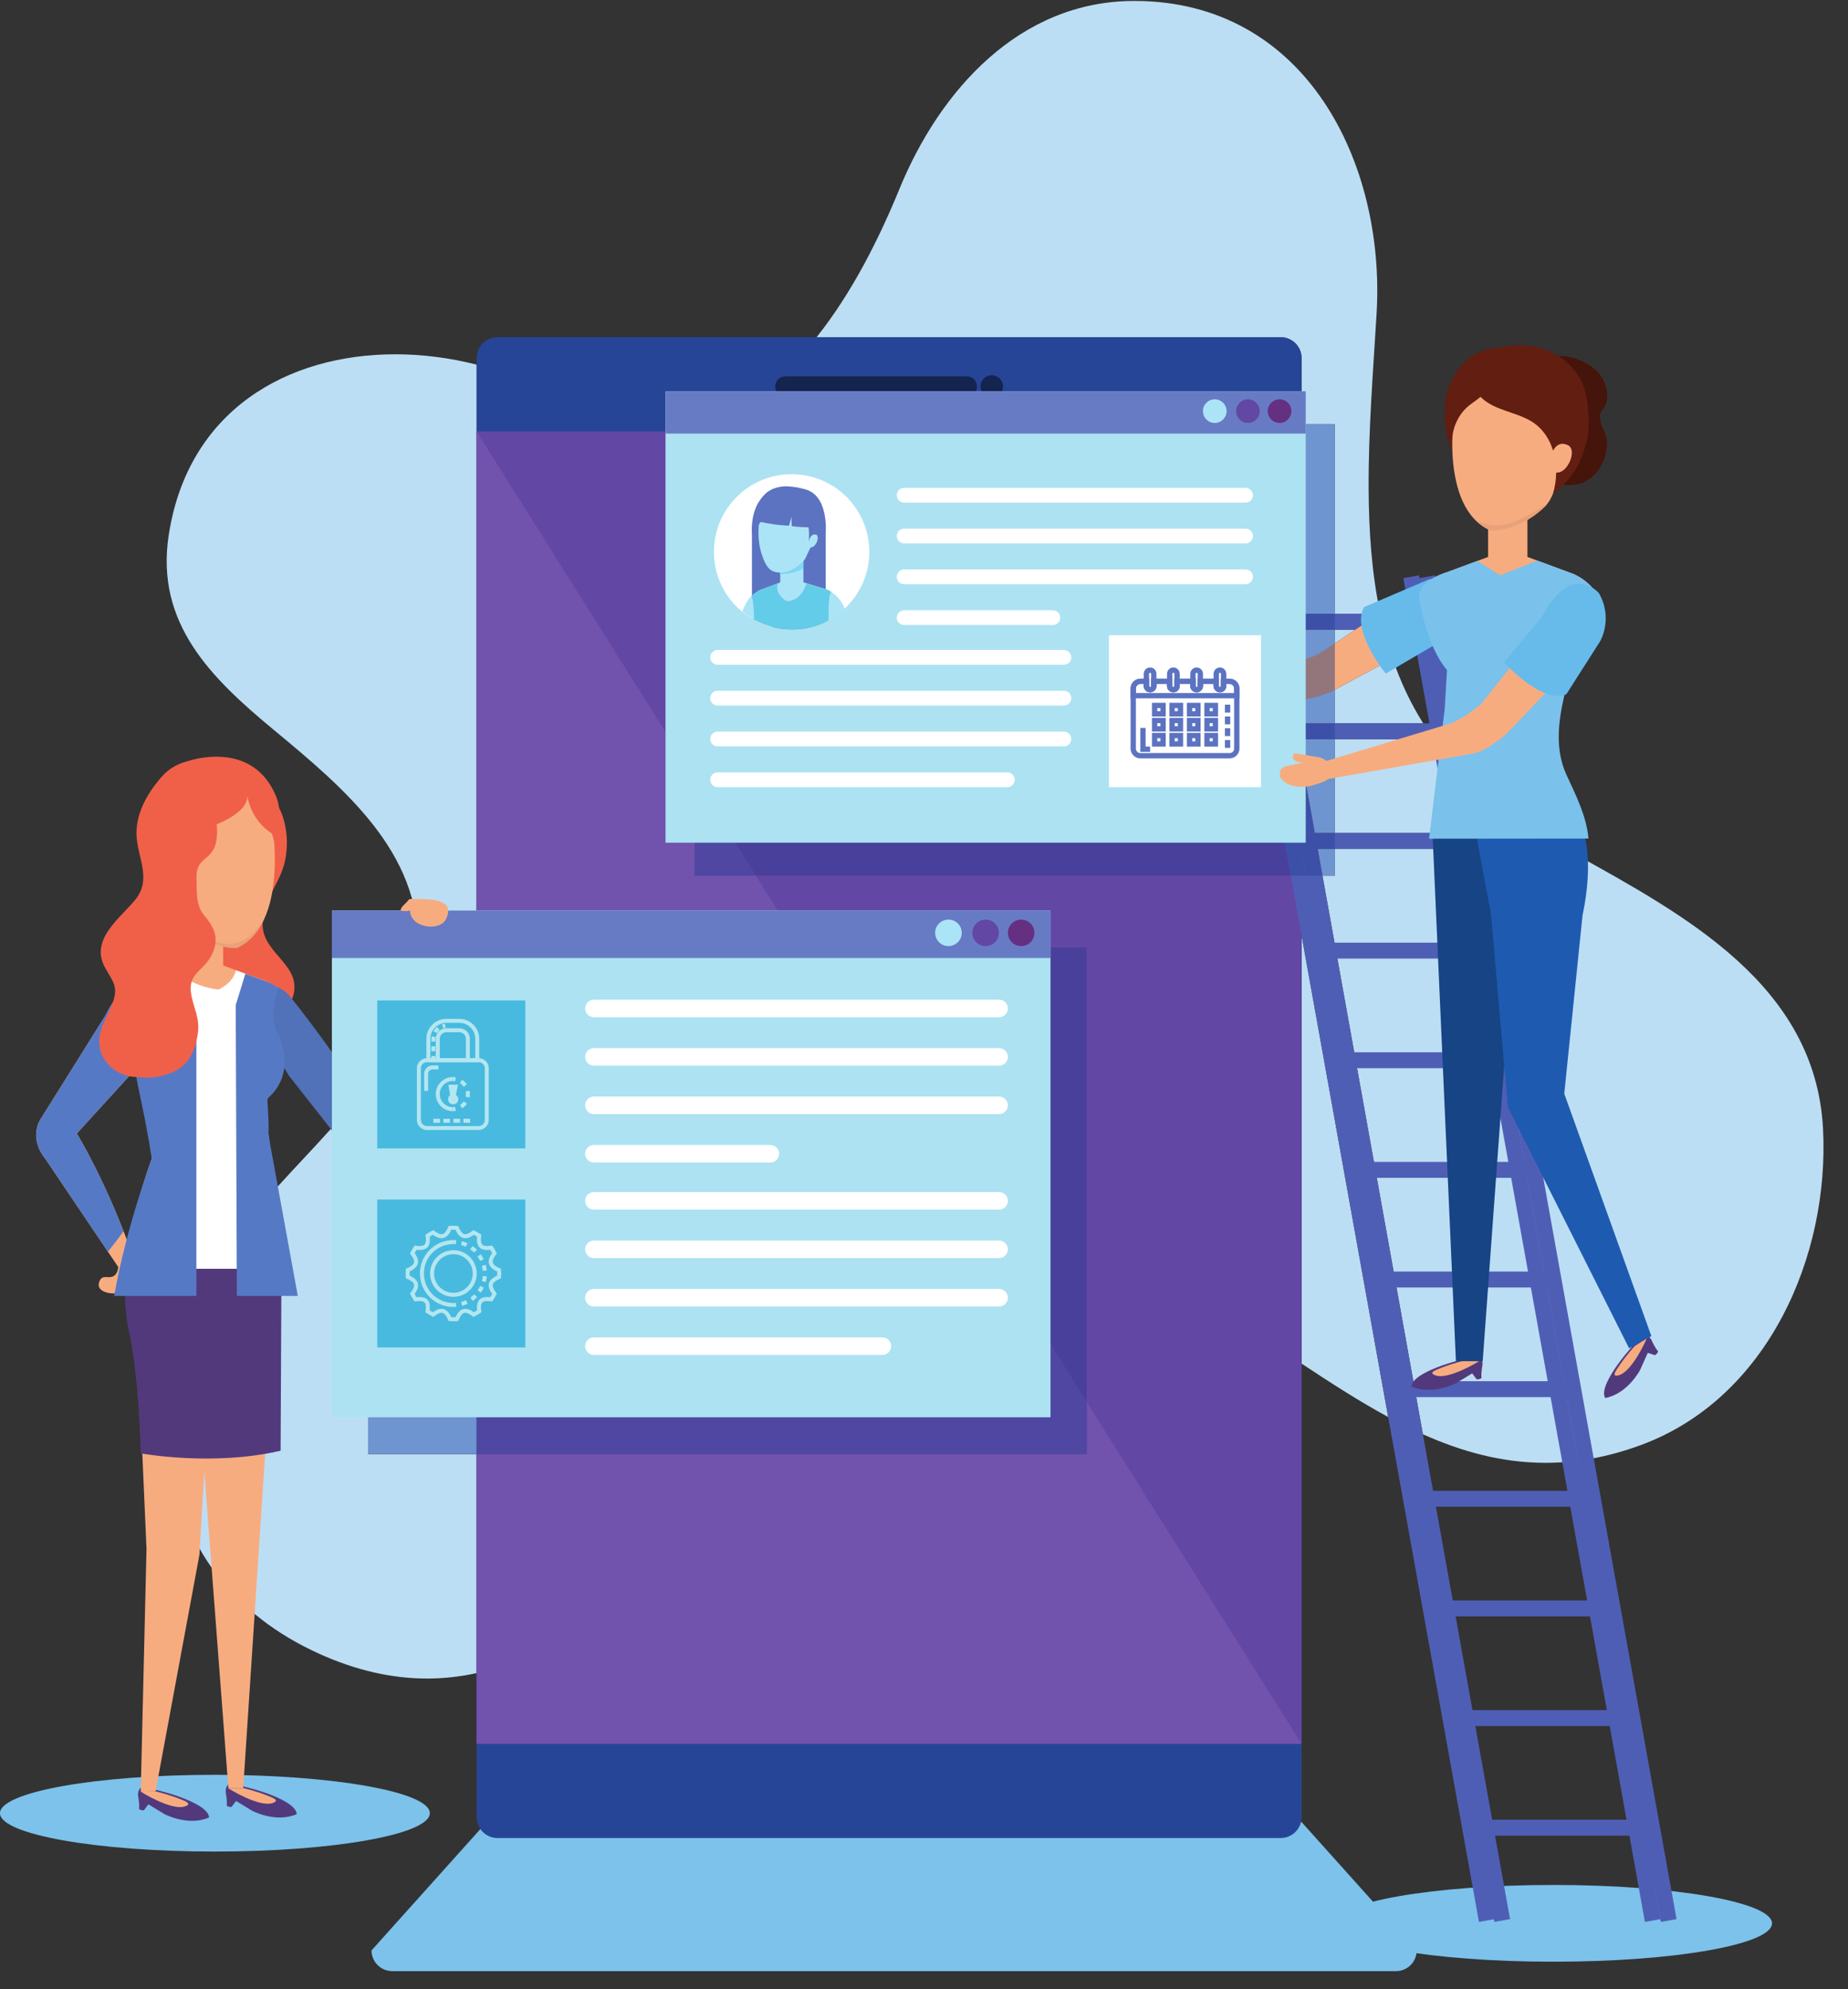 <svg width="105" height="113" xmlns="http://www.w3.org/2000/svg" xmlns:xlink="http://www.w3.org/1999/xlink" overflow="hidden"><rect width="100%" height="100%" fill="#333333" stroke="none"/><defs><clipPath id="clip0"><rect x="608" y="14" width="105" height="113"/></clipPath><clipPath id="clip1"><rect x="608" y="14" width="104" height="112"/></clipPath><clipPath id="clip2"><rect x="608" y="14" width="104" height="112"/></clipPath><clipPath id="clip3"><rect x="608" y="14" width="104" height="112"/></clipPath><clipPath id="clip4"><rect x="650.639" y="41.58" width="1.812" height="7.84"/></clipPath><clipPath id="clip5"><path d="M657.423 45.346C657.423 47.782 655.444 49.757 653.005 49.757 650.564 49.757 648.587 47.782 648.587 45.346 648.587 42.91 650.564 40.935 653.005 40.935 655.444 40.935 657.423 42.91 657.423 45.346"/></clipPath><clipPath id="clip6"><rect x="651.847" y="41.58" width="3.322" height="8.443"/></clipPath><clipPath id="clip7"><path d="M657.423 45.346C657.423 47.782 655.444 49.757 653.005 49.757 650.564 49.757 648.587 47.782 648.587 45.346 648.587 42.91 650.564 40.935 653.005 40.935 655.444 40.935 657.423 42.91 657.423 45.346"/></clipPath><clipPath id="clip8"><rect x="651.545" y="47.611" width="2.416" height="1.206"/></clipPath><clipPath id="clip9"><path d="M657.423 45.346C657.423 47.782 655.444 49.757 653.005 49.757 650.564 49.757 648.587 47.782 648.587 45.346 648.587 42.91 650.564 40.935 653.005 40.935 655.444 40.935 657.423 42.91 657.423 45.346"/></clipPath><clipPath id="clip10"><rect x="654.564" y="47.611" width="1.812" height="2.412"/></clipPath><clipPath id="clip11"><path d="M657.423 45.346C657.423 47.782 655.444 49.757 653.005 49.757 650.564 49.757 648.587 47.782 648.587 45.346 648.587 42.91 650.564 40.935 653.005 40.935 655.444 40.935 657.423 42.91 657.423 45.346"/></clipPath><clipPath id="clip12"><rect x="649.733" y="47.611" width="1.812" height="2.412"/></clipPath><clipPath id="clip13"><path d="M657.423 45.346C657.423 47.782 655.444 49.757 653.005 49.757 650.564 49.757 648.587 47.782 648.587 45.346 648.587 42.91 650.564 40.935 653.005 40.935 655.444 40.935 657.423 42.91 657.423 45.346"/></clipPath><clipPath id="clip14"><rect x="652.149" y="45.199" width="1.812" height="2.412"/></clipPath><clipPath id="clip15"><path d="M657.423 45.346C657.423 47.782 655.444 49.757 653.005 49.757 650.564 49.757 648.587 47.782 648.587 45.346 648.587 42.91 650.564 40.935 653.005 40.935 655.444 40.935 657.423 42.91 657.423 45.346"/></clipPath><clipPath id="clip16"><rect x="652.149" y="45.199" width="1.812" height="1.508"/></clipPath><clipPath id="clip17"><path d="M657.423 45.346C657.423 47.782 655.444 49.757 653.005 49.757 650.564 49.757 648.587 47.782 648.587 45.346 648.587 42.91 650.564 40.935 653.005 40.935 655.444 40.935 657.423 42.91 657.423 45.346"/></clipPath><clipPath id="clip18"><rect x="650.337" y="47.008" width="5.436" height="1.206"/></clipPath><clipPath id="clip19"><path d="M657.423 45.346C657.423 47.782 655.444 49.757 653.005 49.757 650.564 49.757 648.587 47.782 648.587 45.346 648.587 42.91 650.564 40.935 653.005 40.935 655.444 40.935 657.423 42.91 657.423 45.346"/></clipPath><clipPath id="clip20"><rect x="650.639" y="47.008" width="4.832" height="3.015"/></clipPath><clipPath id="clip21"><path d="M657.423 45.346C657.423 47.782 655.444 49.757 653.005 49.757 650.564 49.757 648.587 47.782 648.587 45.346 648.587 42.91 650.564 40.935 653.005 40.935 655.444 40.935 657.423 42.91 657.423 45.346"/></clipPath><clipPath id="clip22"><rect x="650.941" y="41.58" width="3.624" height="5.126"/></clipPath><clipPath id="clip23"><path d="M657.423 45.346C657.423 47.782 655.444 49.757 653.005 49.757 650.564 49.757 648.587 47.782 648.587 45.346 648.587 42.91 650.564 40.935 653.005 40.935 655.444 40.935 657.423 42.91 657.423 45.346"/></clipPath><clipPath id="clip24"><rect x="653.659" y="44.294" width="0.906" height="0.905"/></clipPath><clipPath id="clip25"><path d="M657.423 45.346C657.423 47.782 655.444 49.757 653.005 49.757 650.564 49.757 648.587 47.782 648.587 45.346 648.587 42.91 650.564 40.935 653.005 40.935 655.444 40.935 657.423 42.91 657.423 45.346"/></clipPath><clipPath id="clip26"><rect x="650.941" y="41.58" width="3.624" height="3.317"/></clipPath><clipPath id="clip27"><path d="M657.423 45.346C657.423 47.782 655.444 49.757 653.005 49.757 650.564 49.757 648.587 47.782 648.587 45.346 648.587 42.91 650.564 40.935 653.005 40.935 655.444 40.935 657.423 42.91 657.423 45.346"/></clipPath></defs><g clip-path="url(#clip0)" transform="translate(-608 -14)"><g clip-path="url(#clip1)"><g clip-path="url(#clip2)"><g clip-path="url(#clip3)"><path d="M38.058 102.441C36.114 102.441 34.056 102.002 31.879 101.009 22.289 96.635 21.248 86.17 26.751 78.002 28.394 75.563 30.6 73.457 32.592 71.223L34.012 73.031C34.136 73.158 34.386 73.371 34.709 73.635L34.709 89.7 40.87 89.7 40.87 102.131C39.959 102.333 39.023 102.441 38.058 102.441M101.545 90.188C99.071 90.188 96.778 89.549 94.581 88.566L88.881 56.835 89.585 56.835 89.585 55.317 97.517 55.317 97.517 54.412 89.585 54.412 89.585 49.089 95.214 49.089C95.444 49.406 95.689 49.718 95.949 50.023 97.916 52.335 100.456 54.076 103.09 55.544 109.418 59.069 116.862 63.031 117.293 71.207 117.674 78.445 114.153 86.517 106.97 89.173 105.054 89.882 103.256 90.188 101.545 90.188M92.612 87.587C90.946 86.683 89.321 85.627 87.695 84.552L87.695 60.225 92.612 87.587M34.709 70.028C34.559 69.769 34.402 69.509 34.241 69.247 34.401 69.04 34.556 68.83 34.709 68.618L34.709 70.028M40.87 60.916 37.547 60.916C37.647 55.518 33.454 51.951 29.369 48.566 25.818 45.624 22.627 42.521 23.391 37.508 24.477 30.377 30.156 27.22 36.25 27.22 37.786 27.22 39.349 27.421 40.87 27.808L40.87 60.916M94.6 48.184 89.585 48.184 89.585 46.272 92.861 44.508C93.298 45.788 93.867 47.021 94.6 48.184M89.585 43.64 89.585 42.862 90.752 42.862 89.585 43.64M92.109 41.957 89.585 41.957 89.585 31.194 87.695 31.194 87.695 27.437C87.695 26.78 87.162 26.249 86.507 26.249L60.167 26.249C62.2 23.697 63.731 20.608 64.867 17.834 67.166 12.219 71.684 7.17 78.159 7.15 78.177 7.15 78.193 7.15 78.21 7.15 87.952 7.15 92.462 16.38 91.953 24.906 91.757 28.21 91.487 31.513 91.501 34.825 91.51 37.214 91.671 39.618 92.156 41.924L92.109 41.957" fill="#BCDEF4" transform="matrix(1.001 0 0 1 594.17 6.904)"/><path d="M41.44 110.593 34.904 117.884C34.904 118.536 35.432 119.062 36.082 119.062L93.055 119.062C93.705 119.062 94.23 118.536 94.23 117.884L87.695 110.593 41.44 110.593" fill="#7CC2EB" transform="matrix(1.001 0 0 1 594.17 6.904)"/><path d="M42.06 26.249C41.404 26.249 40.87 26.78 40.87 27.437L40.87 110.315C40.87 110.971 41.404 111.501 42.06 111.501L86.507 111.501C87.162 111.501 87.695 110.971 87.695 110.315L87.695 27.437C87.695 26.78 87.162 26.249 86.507 26.249L42.06 26.249" fill="#274596" transform="matrix(1.001 0 0 1 594.17 6.904)"/><path d="M40.87 106.145 87.695 106.145 87.695 31.605 40.87 31.605Z" fill="#6347A5" transform="matrix(1.001 0 0 1 594.17 6.904)"/><path d="M87.695 106.145 40.87 106.145 40.87 89.7 75.501 89.7 75.501 86.732 87.695 106.145M59.284 60.916 40.87 60.916 40.87 31.605 53.246 51.305 53.246 56.835 56.719 56.835 59.284 60.916" fill="#7152AD" transform="matrix(1.001 0 0 1 594.17 6.904)"/><path d="M70.748 29.049C70.748 29.402 70.462 29.688 70.109 29.688 69.756 29.688 69.47 29.402 69.47 29.049 69.47 28.695 69.756 28.409 70.109 28.409 70.462 28.409 70.748 28.695 70.748 29.049" fill="#13244E" transform="matrix(1.001 0 0 1 594.17 6.904)"/><path d="M69.272 29.049C69.272 29.366 69.016 29.621 68.701 29.621L58.392 29.621C58.075 29.621 57.818 29.366 57.818 29.049 57.818 28.732 58.075 28.476 58.392 28.476L68.701 28.476C69.016 28.476 69.272 28.732 69.272 29.049" fill="#13244E" transform="matrix(1.001 0 0 1 594.17 6.904)"/><path d="M38.215 110.089C38.215 111.294 32.752 112.269 26.016 112.269 19.277 112.269 13.815 111.294 13.815 110.089 13.815 108.885 19.277 107.909 26.016 107.909 32.752 107.909 38.215 108.885 38.215 110.089" fill="#7CC2EB" transform="matrix(1.001 0 0 1 594.17 6.904)"/><path d="M29.9 56.347C29.549 57.479 28.564 58.558 28.739 59.851 28.942 61.354 30.959 61.998 30.448 63.689 30.277 64.251 29.786 64.609 29.616 65.203 29.44 65.828 29.686 66.645 29.383 67.193 29.006 67.873 27.626 68.115 26.922 68.107 26.48 68.102 26.304 67.893 25.944 67.656 25.413 67.305 24.778 67.185 24.329 66.713 23.47 65.809 23.48 64.584 23.538 63.396 23.585 62.453 23.415 61.503 23.5 60.559 23.616 59.257 24.336 58.262 24.794 57.092 25.169 56.138 24.879 55.086 25.301 54.121 25.685 53.247 26.455 53.14 27.225 52.737 27.412 52.64 27.601 52.398 27.799 52.341 28.075 52.261 28.843 52.451 29.114 52.553 29.428 52.671 29.632 52.902 29.759 53.199 30.164 54.147 30.202 55.372 29.9 56.347" fill="#F06049" transform="matrix(1.001 0 0 1 594.17 6.904)"/><path d="M30.419 64.028C29.798 63.067 28.821 62.807 28.821 62.807L26.482 61.94 24.249 61.94 21.911 62.807C21.911 62.807 20.934 63.067 20.312 64.028L30.419 64.028" fill="#F7AC80" transform="matrix(1.001 0 0 1 594.17 6.904)"/><path d="M40.129 76.045 35.244 71.432C33.728 68.823 31.791 65.549 29.803 63.396 29.803 63.396 28.578 62.867 27.851 64.205 27.851 64.205 27.45 65.515 28.997 66.569L34.206 72.956C34.206 72.956 37.568 75.843 39.537 77.152L40.129 76.045" fill="#F7AC80" transform="matrix(1.001 0 0 1 594.17 6.904)"/><path d="M39.996 77.555 38.878 76.575 39.619 75.601 40.319 76.21 39.996 77.555" fill="#F7AC80" transform="matrix(1.001 0 0 1 594.17 6.904)"/><path d="M41.013 76.815 41.571 77.295C41.95 76.886 41.183 76.384 41.183 76.384 41.183 76.384 40.168 75.827 39.566 76.767 39.362 77.064 39.957 77.869 39.957 77.869 40.239 78.133 40.747 78.451 40.747 78.451 40.989 78.56 41.087 78.272 41.087 78.272 41.378 78.368 41.365 78.064 41.365 78.064 41.667 78.085 41.586 77.802 41.586 77.802 41.944 77.787 41.805 77.431 41.805 77.431L41.013 76.815" fill="#F9AC7F" transform="matrix(1.001 0 0 1 594.17 6.904)"/><path d="M28.469 63.027C28.469 63.027 29.568 62.813 30.307 63.729 30.307 63.729 33.652 67.867 35.303 71.115 35.303 71.115 37.849 73.601 39.945 75.701 39.945 75.701 39.51 76.687 39.087 76.964 39.087 76.964 34.688 73.729 34.012 73.031L30.198 68.175 28.442 65.211C28.442 65.211 27.586 63.694 28.469 63.027" fill="#5171B8" transform="matrix(1.001 0 0 1 594.17 6.904)"/><path d="M25.685 110.33C25.621 109.379 22.14 108.63 22.652 108.773 22.652 108.773 22.27 108.445 21.793 108.653 21.793 108.653 21.598 108.815 21.663 109.173 21.663 109.173 21.739 109.528 21.711 109.844 21.711 109.844 21.777 109.935 21.984 109.925L22.238 109.586 23.152 110.142C23.152 110.142 24.5 110.858 25.685 110.33" fill="#52397C" transform="matrix(1.001 0 0 1 594.17 6.904)"/><path d="M21.805 108.871C21.805 108.871 23.589 109.994 24.343 109.692 24.343 109.692 24.695 109.592 24.343 109.416 24.343 109.416 23.702 109.109 22.647 108.85L21.805 108.871" fill="#F7AC80" transform="matrix(1.001 0 0 1 594.17 6.904)"/><path d="M30.66 110.142C30.596 109.188 27.116 108.44 27.627 108.582 27.627 108.582 27.245 108.254 26.768 108.462 26.768 108.462 26.573 108.625 26.639 108.982 26.639 108.982 26.714 109.339 26.686 109.654 26.686 109.654 26.752 109.744 26.959 109.734L27.214 109.395 28.128 109.952C28.128 109.952 29.475 110.668 30.66 110.142" fill="#52397C" transform="matrix(1.001 0 0 1 594.17 6.904)"/><path d="M26.78 108.681C26.78 108.681 28.565 109.804 29.319 109.502 29.319 109.502 29.671 109.402 29.319 109.226 29.319 109.226 28.678 108.919 27.622 108.66L26.78 108.681" fill="#F7AC80" transform="matrix(1.001 0 0 1 594.17 6.904)"/><path d="M21.419 78.85 26.096 78.85 25.137 95.404 22.647 108.85 21.805 108.871 22.132 95.076 21.419 78.85" fill="#F7AC80" transform="matrix(1.001 0 0 1 594.17 6.904)"/><path d="M24.5 78.667 26.78 108.681 27.622 108.66 29.588 78.667 24.5 78.667" fill="#F7AC80" transform="matrix(1.001 0 0 1 594.17 6.904)"/><path d="M21.057 79.165C21.057 79.165 20.692 80.363 21.113 82.64 21.113 82.64 21.651 84.555 21.805 89.65 21.805 89.65 25.872 90.404 29.744 89.5L29.793 79.165 21.057 79.165" fill="#52397C" transform="matrix(1.001 0 0 1 594.17 6.904)"/><path d="M26.482 62.736 24.249 62.736 24.249 59.747 26.482 59.747 26.482 62.736" fill="#F7AC80" transform="matrix(1.001 0 0 1 594.17 6.904)"/><path d="M29.793 66.445C29.793 66.445 30.324 68.254 28.805 69.687L30.063 79.165 20.807 79.165C21.32 75.873 22.434 72.92 22.434 72.92 22.72 69.875 21.21 67.322 21.21 67.322L19.854 65.271C20.156 63.274 21.911 62.807 21.911 62.807L23.641 62.165C23.641 62.165 24.671 63.14 26.222 63.304 26.222 63.304 27.033 62.963 27.211 62.211L28.957 62.851C28.957 62.851 28.334 63.795 29.793 66.445" fill="#FFFFFF" transform="matrix(1.001 0 0 1 594.17 6.904)"/><path d="M23.762 59.006C23.858 59.225 23.989 59.428 24.174 59.605 24.993 60.393 26.089 60.946 27.238 60.946 30.238 59.635 29.265 53.858 29.265 53.858 28.814 51.094 26.45 51.1 26.45 51.1 24.663 51.022 23.033 51.867 22.759 53.748 22.654 54.47 22.793 55.243 22.828 55.964 22.855 56.494 22.92 57.022 23.09 57.527 23.263 58.043 23.548 58.509 23.762 59.006" fill="#F7AC80" transform="matrix(1.001 0 0 1 594.17 6.904)"/><path d="M28.805 59.318C28.474 60.028 27.977 60.623 27.238 60.946 26.089 60.946 24.993 60.393 24.174 59.605 23.989 59.428 23.858 59.225 23.762 59.006 23.724 58.915 23.681 58.827 23.639 58.738 25.071 60.366 27.158 61.94 28.805 59.318" fill="#E8A178" transform="matrix(1.001 0 0 1 594.17 6.904)"/><path d="M23.449 56.898C23.449 56.898 23.212 55.915 22.456 56.321 22.456 56.321 22.115 56.494 22.361 57.169 22.361 57.169 22.72 58.141 23.449 57.787L23.449 56.898" fill="#F7AC80" transform="matrix(1.001 0 0 1 594.17 6.904)"/><path d="M21.366 78.465 20.613 79.192 16.389 72.92C15.397 71.684 16.123 70.655 16.123 70.655L19.823 64.741C20.893 62.489 22.111 63.273 22.111 63.273 23.757 65 22.386 66.86 22.386 66.86L18.177 71.482C18.177 71.482 19.854 74.199 21.366 78.465" fill="#F7AC80" transform="matrix(1.001 0 0 1 594.17 6.904)"/><path d="M20.275 79.575C19.985 79.755 19.66 79.47 19.48 79.838 19.136 80.542 20.314 80.673 20.687 80.493 21.098 80.293 21.635 79.692 21.68 79.224 21.714 78.859 21.337 78.177 20.903 78.283 20.323 78.427 20.744 79.284 20.275 79.575" fill="#F7AC80" transform="matrix(1.001 0 0 1 594.17 6.904)"/><path d="M29.249 54.441C29.514 55.321 29.397 55.2 29.397 55.2 30.081 53.388 29.416 52.168 29.416 52.168 28.006 49.083 24.494 50.326 24.494 50.326 21.419 51.095 22.271 55.14 22.271 55.14 22.462 56.837 23.449 57.34 23.449 57.34 23.109 56.464 23.449 55.552 23.449 55.552 23.639 54.447 24.249 54.547 24.249 54.547 24.249 54.547 27.944 53.678 27.852 52.299 27.852 52.299 28.023 53.665 29.249 54.441" fill="#F06049" transform="matrix(1.001 0 0 1 594.17 6.904)"/><path d="M24.962 80.707 24.962 64.677 23.449 62.237 21.911 62.807 21.897 62.81 21.884 62.815 21.852 62.825 21.826 62.834 21.765 62.856 21.726 62.871 21.652 62.902 21.602 62.925 21.534 62.956 21.474 62.987C21.444 63.002 21.415 63.019 21.383 63.036 21.354 63.053 21.324 63.069 21.293 63.089 21.263 63.106 21.234 63.125 21.203 63.144L21.131 63.193C21.103 63.212 21.076 63.232 21.047 63.253L20.972 63.31 20.958 63.319C20.602 63.525 20.203 63.941 19.823 64.741L16.123 70.655C16.123 70.655 15.397 71.684 16.389 72.92L19.943 78.197C20.245 77.813 20.553 77.428 20.827 77.024 19.482 73.597 18.177 71.482 18.177 71.482L21.481 67.853C21.716 69.286 22.004 70.213 22.434 72.92 22.434 72.92 20.97 76.828 20.298 80.707L24.962 80.707" fill="#5679C5" transform="matrix(1.001 0 0 1 594.17 6.904)"/><path d="M29.635 65.907C30.672 68.281 29.015 69.469 29.015 69.469 28.949 69.542 29.104 70.683 29.052 71.557L30.72 80.707 27.26 80.707 27.196 64.187 27.745 62.406 28.915 62.837 28.92 62.839 28.957 62.851 28.957 62.853C29.107 62.909 29.366 63.023 29.647 63.225 29.647 63.225 28.976 64.814 29.635 65.907" fill="#5679C5" transform="matrix(1.001 0 0 1 594.17 6.904)"/><path d="M21.581 54.764C21.708 55.955 22.402 57.096 21.483 58.217 20.607 59.286 18.894 60.476 19.786 62.073 20.258 62.921 20.569 63.149 20.166 64.187 19.851 65.002 19.335 65.604 19.47 66.542 19.603 67.478 20.447 68.178 21.409 68.263 22.301 68.34 22.721 68.336 23.449 68.069 24.441 67.707 24.885 66.915 25.047 65.789 25.179 64.88 24.755 64.297 24.649 63.433 24.523 62.392 25.39 62.2 25.805 61.398 26.285 60.467 26.023 59.821 25.441 59.136 24.914 58.518 24.994 57.779 24.972 56.95 24.943 55.841 25.732 55.993 26.03 55.126 26.326 54.261 25.992 52.403 25.293 51.806 24.66 51.267 23.436 50.719 22.922 51.309 22.357 51.956 21.419 53.257 21.581 54.764" fill="#F06049" transform="matrix(1.001 0 0 1 594.17 6.904)"/><path d="M34.709 68.618 34.709 60.916 37.547 60.916C37.534 61.639 37.444 62.397 37.266 63.19 36.805 65.234 35.873 66.995 34.709 68.618" fill="#8FA1D4" transform="matrix(1.001 0 0 1 594.17 6.904)"/><path d="M40.87 89.7 34.709 89.7 34.709 73.635C36.153 74.806 39.087 76.964 39.087 76.964 39.114 76.946 39.142 76.925 39.169 76.901 39.296 76.99 39.419 77.074 39.537 77.152L39.579 77.19C39.696 77.515 39.957 77.869 39.957 77.869 40.239 78.133 40.747 78.451 40.747 78.451 40.786 78.468 40.821 78.476 40.852 78.476 40.858 78.476 40.864 78.475 40.87 78.475L40.87 89.7M40.87 76.267C40.767 76.24 40.646 76.22 40.514 76.22 40.449 76.22 40.381 76.225 40.313 76.237L40.319 76.21 40.129 76.045 39.89 75.819C39.925 75.746 39.945 75.701 39.945 75.701 37.849 73.601 35.303 71.115 35.303 71.115 35.123 70.761 34.923 70.397 34.709 70.028L34.709 68.618C35.873 66.995 36.805 65.234 37.266 63.19 37.444 62.397 37.534 61.639 37.547 60.916L40.87 60.916 40.87 76.267" fill="#6E95CF" transform="matrix(1.001 0 0 1 594.17 6.904)"/><path d="M75.501 86.732 59.284 60.916 75.501 60.916 75.501 86.732" fill="#49409C" transform="matrix(1.001 0 0 1 594.17 6.904)"/><path d="M75.501 89.7 40.87 89.7 40.87 78.475C41.023 78.461 41.087 78.272 41.087 78.272 41.126 78.285 41.16 78.291 41.189 78.291 41.374 78.291 41.365 78.064 41.365 78.064 41.375 78.064 41.386 78.065 41.396 78.065 41.661 78.065 41.586 77.802 41.586 77.802 41.944 77.787 41.805 77.431 41.805 77.431L41.594 77.267C41.918 76.864 41.183 76.384 41.183 76.384 41.183 76.384 41.058 76.316 40.87 76.267L40.87 60.916 59.284 60.916 75.501 86.732 75.501 89.7" fill="#4F47A1" transform="matrix(1.001 0 0 1 594.17 6.904)"/><path d="M39.537 77.152C39.419 77.074 39.296 76.99 39.169 76.901 39.182 76.889 39.196 76.878 39.209 76.865L39.537 77.152M40.129 76.045 39.884 75.832C39.885 75.827 39.888 75.822 39.89 75.819L40.129 76.045" fill="#92767C" transform="matrix(1.001 0 0 1 594.17 6.904)"/><path d="M39.579 77.19 39.537 77.152 39.209 76.865C39.494 76.595 39.766 76.074 39.884 75.832L40.129 76.045 40.319 76.21 40.313 76.237C40.055 76.283 39.783 76.428 39.566 76.767 39.498 76.866 39.519 77.024 39.579 77.19" fill="#92767C" transform="matrix(1.001 0 0 1 594.17 6.904)"/><path d="M40.852 78.476C40.821 78.476 40.786 78.468 40.747 78.451 40.747 78.451 40.239 78.133 39.957 77.869 39.957 77.869 39.696 77.515 39.579 77.19 39.519 77.024 39.498 76.866 39.566 76.767 39.783 76.428 40.055 76.283 40.313 76.237 40.381 76.225 40.449 76.22 40.514 76.22 40.646 76.22 40.767 76.24 40.87 76.267 41.058 76.316 41.183 76.384 41.183 76.384 41.183 76.384 41.918 76.864 41.594 77.267L41.805 77.431C41.805 77.431 41.944 77.787 41.586 77.802 41.586 77.802 41.661 78.065 41.396 78.065 41.386 78.065 41.375 78.064 41.365 78.064 41.365 78.064 41.374 78.291 41.189 78.291 41.16 78.291 41.126 78.285 41.087 78.272 41.087 78.272 41.023 78.461 40.87 78.475 40.864 78.475 40.858 78.476 40.852 78.476" fill="#92767C" transform="matrix(1.001 0 0 1 594.17 6.904)"/><path d="M39.087 76.964C39.087 76.964 36.153 74.806 34.709 73.635L34.709 70.028C34.923 70.397 35.123 70.761 35.303 71.115 35.303 71.115 37.849 73.601 39.945 75.701 39.945 75.701 39.925 75.746 39.89 75.819 39.888 75.822 39.885 75.827 39.884 75.832 39.766 76.074 39.494 76.595 39.209 76.865 39.196 76.878 39.182 76.889 39.169 76.901 39.142 76.925 39.114 76.946 39.087 76.964" fill="#3B5AA6" transform="matrix(1.001 0 0 1 594.17 6.904)"/><path d="M73.445 87.601 32.655 87.601 32.655 58.817 73.445 58.817 73.445 87.601" fill="#ACE2F2" transform="matrix(1.001 0 0 1 594.17 6.904)"/><path d="M73.445 61.513 32.655 61.513 32.655 58.817 73.445 58.817 73.445 61.513" fill="#677BC4" transform="matrix(1.001 0 0 1 594.17 6.904)"/><path d="M68.405 60.083C68.405 60.499 68.067 60.837 67.651 60.837 67.234 60.837 66.897 60.499 66.897 60.083 66.897 59.666 67.234 59.33 67.651 59.33 68.067 59.33 68.405 59.666 68.405 60.083" fill="#ACE4F7" transform="matrix(1.001 0 0 1 594.17 6.904)"/><path d="M70.516 60.083C70.516 60.499 70.178 60.837 69.762 60.837 69.345 60.837 69.008 60.499 69.008 60.083 69.008 59.666 69.345 59.33 69.762 59.33 70.178 59.33 70.516 59.666 70.516 60.083" fill="#6347A5" transform="matrix(1.001 0 0 1 594.17 6.904)"/><path d="M72.534 60.083C72.534 60.499 72.197 60.837 71.78 60.837 71.363 60.837 71.026 60.499 71.026 60.083 71.026 59.666 71.363 59.33 71.78 59.33 72.197 59.33 72.534 59.666 72.534 60.083" fill="#653082" transform="matrix(1.001 0 0 1 594.17 6.904)"/><path d="M43.633 72.328 35.231 72.328 35.231 63.926 43.633 63.926 43.633 72.328" fill="#48BADF" transform="matrix(1.001 0 0 1 594.17 6.904)"/><path d="M43.633 83.635 35.231 83.635 35.231 75.233 43.633 75.233 43.633 83.635" fill="#48BADF" transform="matrix(1.001 0 0 1 594.17 6.904)"/><path d="M42.144 79.63 42.256 79.638C42.261 79.573 42.266 79.504 42.266 79.435 42.266 79.364 42.261 79.297 42.256 79.231L42.252 79.163 42.188 79.136C42.036 79.071 41.929 79.005 41.866 78.941 41.804 78.878 41.784 78.826 41.783 78.76 41.78 78.669 41.837 78.531 41.975 78.355L42.017 78.298 41.985 78.236C41.929 78.12 41.864 78.008 41.792 77.903L41.752 77.846 41.683 77.855C41.603 77.867 41.532 77.873 41.471 77.873 41.322 77.873 41.24 77.84 41.194 77.793 41.147 77.747 41.114 77.664 41.114 77.516 41.114 77.455 41.12 77.384 41.131 77.305L41.142 77.236 41.083 77.196C40.977 77.123 40.866 77.058 40.751 77.001L40.688 76.969 40.632 77.012C40.455 77.148 40.318 77.205 40.227 77.204 40.161 77.203 40.109 77.183 40.045 77.12 39.982 77.058 39.916 76.951 39.851 76.799L39.824 76.735 39.756 76.73C39.69 76.725 39.621 76.721 39.553 76.721 39.482 76.721 39.414 76.725 39.348 76.73L39.28 76.735 39.253 76.799C39.188 76.951 39.122 77.058 39.059 77.12 38.995 77.183 38.943 77.203 38.877 77.204 38.786 77.205 38.648 77.148 38.472 77.012L38.415 76.969 38.353 77.001C38.237 77.058 38.127 77.123 38.021 77.196L37.963 77.236 37.972 77.304C37.984 77.384 37.99 77.455 37.99 77.516 37.99 77.664 37.957 77.747 37.91 77.793 37.864 77.84 37.782 77.873 37.633 77.873 37.572 77.873 37.501 77.867 37.422 77.855L37.353 77.846 37.313 77.903C37.24 78.008 37.175 78.12 37.118 78.236L37.087 78.298 37.13 78.355C37.267 78.531 37.323 78.669 37.321 78.76 37.32 78.826 37.3 78.878 37.237 78.941 37.175 79.005 37.068 79.071 36.916 79.136L36.853 79.163 36.847 79.231C36.843 79.297 36.839 79.365 36.839 79.435 36.839 79.504 36.843 79.571 36.847 79.638L36.852 79.707 36.916 79.734C37.068 79.799 37.175 79.865 37.237 79.927 37.3 79.992 37.32 80.043 37.321 80.11 37.323 80.2 37.266 80.338 37.13 80.516L37.087 80.571 37.118 80.634C37.175 80.749 37.24 80.86 37.313 80.966L37.352 81.024 37.422 81.014C37.502 81.002 37.573 80.997 37.633 80.997 37.782 80.997 37.864 81.03 37.91 81.077 37.957 81.123 37.989 81.205 37.99 81.353 37.99 81.414 37.984 81.485 37.972 81.566L37.963 81.635 38.021 81.674C38.126 81.747 38.237 81.812 38.353 81.868L38.415 81.899 38.472 81.856C38.648 81.72 38.786 81.663 38.877 81.665 38.943 81.666 38.995 81.687 39.058 81.749 39.122 81.812 39.188 81.919 39.253 82.071L39.28 82.133 39.348 82.139C39.415 82.145 39.484 82.147 39.553 82.147 39.621 82.147 39.69 82.145 39.757 82.139L39.824 82.133 39.851 82.071C39.916 81.919 39.982 81.812 40.045 81.749 40.109 81.687 40.161 81.666 40.227 81.665 40.318 81.663 40.454 81.72 40.632 81.858L40.688 81.9 40.751 81.868C40.866 81.812 40.977 81.747 41.083 81.675L41.141 81.635 41.131 81.564C41.12 81.484 41.114 81.414 41.114 81.353 41.114 81.205 41.147 81.123 41.193 81.077 41.24 81.03 41.322 80.997 41.469 80.997 41.532 80.997 41.603 81.002 41.683 81.014L41.752 81.024 41.792 80.966C41.864 80.86 41.929 80.749 41.985 80.634L42.017 80.571 41.975 80.515C41.838 80.338 41.78 80.2 41.783 80.11 41.784 80.043 41.804 79.992 41.866 79.927 41.929 79.865 42.036 79.799 42.188 79.734L42.252 79.707 42.256 79.638 42.144 79.63 42.1 79.525C41.932 79.597 41.802 79.673 41.707 79.767 41.612 79.861 41.556 79.981 41.557 80.11 41.558 80.285 41.646 80.457 41.795 80.653L41.884 80.584 41.783 80.534C41.731 80.64 41.672 80.741 41.605 80.839L41.698 80.902 41.715 80.79C41.626 80.778 41.545 80.77 41.469 80.77 41.293 80.77 41.141 80.809 41.034 80.916 40.926 81.024 40.888 81.176 40.888 81.353 40.888 81.428 40.895 81.509 40.908 81.597L41.02 81.581 40.956 81.488C40.859 81.554 40.757 81.614 40.651 81.666L40.702 81.767 40.77 81.677C40.574 81.529 40.402 81.441 40.227 81.438 40.098 81.437 39.978 81.495 39.885 81.589 39.791 81.684 39.714 81.815 39.644 81.983L39.747 82.026 39.738 81.914C39.677 81.919 39.614 81.921 39.553 81.921 39.489 81.921 39.428 81.919 39.366 81.914L39.356 82.026 39.461 81.983C39.389 81.815 39.313 81.684 39.218 81.589 39.126 81.495 39.005 81.437 38.877 81.438 38.702 81.441 38.529 81.529 38.334 81.676L38.402 81.767 38.453 81.665C38.347 81.614 38.244 81.554 38.149 81.488L38.085 81.581 38.197 81.596C38.209 81.509 38.215 81.428 38.215 81.353 38.216 81.176 38.176 81.024 38.07 80.916 37.963 80.809 37.811 80.77 37.633 80.77 37.559 80.77 37.478 80.778 37.389 80.79L37.406 80.902 37.499 80.839C37.433 80.741 37.373 80.64 37.321 80.534L37.22 80.584 37.309 80.653C37.458 80.457 37.546 80.285 37.547 80.11 37.548 79.981 37.492 79.861 37.396 79.767 37.302 79.673 37.171 79.597 37.004 79.525L36.961 79.63 37.072 79.621C37.068 79.558 37.065 79.497 37.065 79.435 37.065 79.372 37.068 79.31 37.072 79.249L36.961 79.239 37.004 79.344C37.171 79.272 37.302 79.196 37.396 79.101 37.492 79.008 37.548 78.888 37.547 78.76 37.546 78.584 37.458 78.412 37.309 78.217L37.22 78.285 37.321 78.336C37.373 78.23 37.433 78.127 37.499 78.032L37.406 77.967 37.389 78.079C37.478 78.092 37.558 78.099 37.633 78.099 37.811 78.099 37.963 78.059 38.07 77.953 38.176 77.846 38.216 77.694 38.216 77.516 38.216 77.442 38.209 77.361 38.197 77.272L38.085 77.289 38.149 77.382C38.244 77.316 38.347 77.257 38.453 77.204L38.402 77.103 38.334 77.192C38.529 77.341 38.702 77.429 38.877 77.43 39.005 77.431 39.126 77.375 39.218 77.279 39.314 77.184 39.389 77.054 39.461 76.887L39.356 76.842 39.365 76.955C39.428 76.951 39.491 76.947 39.553 76.947 39.613 76.947 39.677 76.951 39.739 76.955L39.747 76.842 39.644 76.887C39.714 77.053 39.791 77.184 39.885 77.279 39.978 77.375 40.098 77.431 40.227 77.43 40.402 77.429 40.574 77.341 40.77 77.192L40.702 77.103 40.651 77.204C40.757 77.256 40.859 77.316 40.956 77.382L41.02 77.289 40.908 77.271C40.895 77.361 40.888 77.442 40.888 77.516 40.888 77.694 40.926 77.846 41.034 77.953 41.141 78.059 41.293 78.099 41.471 78.099 41.545 78.099 41.626 78.092 41.715 78.079L41.698 77.967 41.605 78.032C41.671 78.127 41.731 78.23 41.783 78.336L41.884 78.285 41.795 78.217C41.646 78.412 41.558 78.584 41.557 78.76 41.556 78.888 41.612 79.008 41.707 79.101 41.803 79.197 41.932 79.272 42.1 79.344L42.144 79.239 42.031 79.248C42.036 79.311 42.04 79.374 42.04 79.435 42.04 79.496 42.036 79.558 42.031 79.622L42.144 79.63 42.1 79.525 42.144 79.63" fill="#B3E6F0" transform="matrix(1.001 0 0 1 594.17 6.904)"/><path d="M40.763 79.435 40.65 79.435C40.648 80.04 40.158 80.531 39.553 80.532 39.249 80.532 38.976 80.409 38.777 80.211 38.578 80.012 38.454 79.737 38.454 79.435 38.455 78.828 38.947 78.338 39.553 78.337 40.158 78.338 40.648 78.828 40.65 79.435L40.876 79.435C40.876 78.703 40.283 78.111 39.553 78.111 38.822 78.111 38.228 78.703 38.228 79.435 38.228 80.165 38.822 80.759 39.553 80.759 40.283 80.759 40.876 80.165 40.876 79.435L40.763 79.435" fill="#B3E6F0" transform="matrix(1.001 0 0 1 594.17 6.904)"/><path d="M39.552 81.109C39.089 81.109 38.672 80.921 38.368 80.618 38.065 80.315 37.878 79.898 37.878 79.435 37.878 78.972 38.065 78.555 38.368 78.251 38.672 77.948 39.089 77.761 39.552 77.761L39.552 77.535C38.502 77.535 37.652 78.385 37.652 79.435 37.652 80.484 38.502 81.335 39.552 81.335L39.552 81.109" fill="#B3E6F0" transform="matrix(1.001 0 0 1 594.17 6.904)"/><path d="M39.552 77.761C39.599 77.761 39.646 77.762 39.693 77.767L39.712 77.541C39.659 77.537 39.606 77.535 39.552 77.535L39.552 77.761" fill="#B3E6F0" transform="matrix(1.001 0 0 1 594.17 6.904)"/><path d="M39.981 77.816C40.076 77.841 40.168 77.875 40.255 77.915L40.35 77.71C40.252 77.664 40.147 77.626 40.038 77.597L39.982 77.816ZM40.508 78.061C40.588 78.117 40.664 78.179 40.732 78.248L40.892 78.087C40.813 78.01 40.729 77.939 40.638 77.875ZM40.921 78.471C40.977 78.55 41.027 78.635 41.068 78.723L41.273 78.627C41.226 78.527 41.169 78.431 41.105 78.341ZM41.168 78.997C41.194 79.09 41.21 79.186 41.22 79.284L41.445 79.264C41.434 79.152 41.415 79.044 41.387 78.938ZM41.22 79.576C41.212 79.675 41.195 79.772 41.17 79.864L41.389 79.922C41.418 79.816 41.437 79.707 41.446 79.595ZM41.071 80.138C41.03 80.228 40.982 80.312 40.926 80.391L41.111 80.521C41.175 80.43 41.229 80.335 41.276 80.233ZM40.739 80.615C40.67 80.684 40.596 80.747 40.515 80.803L40.646 80.988C40.737 80.925 40.821 80.853 40.899 80.775L40.738 80.615ZM40.263 80.951C40.176 80.991 40.084 81.025 39.989 81.051L40.048 81.269C40.156 81.24 40.26 81.202 40.36 81.154L40.263 80.951" fill="#B3E6F0" transform="matrix(1.001 0 0 1 594.17 6.904)"/><path d="M39.693 81.103C39.646 81.106 39.599 81.109 39.552 81.109L39.552 81.335C39.606 81.335 39.659 81.332 39.712 81.328L39.693 81.103" fill="#B3E6F0" transform="matrix(1.001 0 0 1 594.17 6.904)"/><path d="M41.447 70.709 41.334 70.709C41.334 70.902 41.177 71.058 40.985 71.058L38.054 71.058C37.862 71.058 37.705 70.902 37.705 70.709L37.705 67.777C37.705 67.584 37.862 67.429 38.054 67.429L40.985 67.429C41.177 67.429 41.334 67.584 41.334 67.777L41.334 70.709 41.56 70.709 41.56 67.777C41.56 67.459 41.303 67.203 40.985 67.203L38.054 67.203C37.736 67.203 37.479 67.459 37.479 67.777L37.479 70.709C37.479 71.027 37.736 71.284 38.054 71.284L40.985 71.284C41.303 71.284 41.56 71.027 41.56 70.709L41.447 70.709" fill="#B3E6F0" transform="matrix(1.001 0 0 1 594.17 6.904)"/><path d="M38.117 69.061 38.117 68.091C38.117 67.953 38.229 67.841 38.367 67.841L38.704 67.841 38.704 67.615 38.367 67.615C38.104 67.616 37.891 67.828 37.891 68.091L37.891 69.061 38.117 69.061" fill="#B3E6F0" transform="matrix(1.001 0 0 1 594.17 6.904)"/><path d="M38.413 70.872 38.792 70.872 38.792 70.645 38.413 70.645Z" fill="#B3E6F0" transform="matrix(1.001 0 0 1 594.17 6.904)"/><path d="M38.983 70.872 39.362 70.872 39.362 70.645 38.983 70.645Z" fill="#B3E6F0" transform="matrix(1.001 0 0 1 594.17 6.904)"/><path d="M39.553 70.872 39.932 70.872 39.932 70.645 39.553 70.645Z" fill="#B3E6F0" transform="matrix(1.001 0 0 1 594.17 6.904)"/><path d="M40.122 70.872 40.501 70.872 40.501 70.645 40.122 70.645Z" fill="#B3E6F0" transform="matrix(1.001 0 0 1 594.17 6.904)"/><path d="M39.52 69.986C39.109 69.985 38.778 69.653 38.777 69.244 38.778 68.833 39.109 68.502 39.52 68.501L39.52 68.274C38.984 68.274 38.551 68.708 38.551 69.244 38.551 69.777 38.984 70.212 39.52 70.212L39.52 69.986" fill="#B3E6F0" transform="matrix(1.001 0 0 1 594.17 6.904)"/><path d="M39.52 68.501C39.564 68.501 39.607 68.505 39.65 68.512L39.69 68.29C39.634 68.279 39.578 68.274 39.52 68.274L39.52 68.501" fill="#B3E6F0" transform="matrix(1.001 0 0 1 594.17 6.904)"/><path d="M39.923 68.62C40.005 68.674 40.077 68.744 40.133 68.826L40.32 68.697C40.247 68.591 40.154 68.501 40.047 68.431ZM40.247 69.095C40.256 69.144 40.261 69.193 40.261 69.244 40.261 69.293 40.256 69.341 40.247 69.389L40.469 69.433C40.481 69.371 40.487 69.309 40.487 69.244 40.487 69.178 40.481 69.113 40.468 69.051ZM40.134 69.66C40.078 69.741 40.008 69.811 39.925 69.865L40.049 70.054C40.156 69.984 40.249 69.893 40.321 69.786L40.134 69.66" fill="#B3E6F0" transform="matrix(1.001 0 0 1 594.17 6.904)"/><path d="M39.65 69.974C39.607 69.982 39.564 69.986 39.52 69.986L39.52 70.212C39.578 70.212 39.634 70.206 39.69 70.197L39.65 69.974" fill="#B3E6F0" transform="matrix(1.001 0 0 1 594.17 6.904)"/><path d="M38.664 67.316 38.664 67.429 40.487 67.429 40.487 66.105C40.487 65.773 40.217 65.503 39.885 65.503L39.154 65.503C38.82 65.503 38.551 65.773 38.551 66.105L38.551 67.429 38.664 67.429 38.664 67.316 38.777 67.316 38.777 66.105C38.778 65.897 38.947 65.729 39.154 65.729L39.885 65.729C40.093 65.729 40.261 65.897 40.261 66.105L40.261 67.203 38.664 67.203 38.664 67.316 38.777 67.316ZM40.906 67.316 40.906 67.203 38.244 67.203 38.244 66.105C38.246 65.604 38.652 65.198 39.154 65.197L39.885 65.197C40.386 65.198 40.793 65.604 40.793 66.105L40.793 67.316 40.906 67.316 40.906 67.203 40.906 67.316 41.02 67.316 41.02 66.105C41.02 65.479 40.512 64.97 39.885 64.97L39.154 64.97C38.527 64.97 38.018 65.479 38.018 66.105L38.018 67.429 41.02 67.429 41.02 67.316 40.906 67.316" fill="#B3E6F0" transform="matrix(1.001 0 0 1 594.17 6.904)"/><path d="M38.3 67.232 38.526 67.232 38.526 67.081 38.3 67.081Z" fill="#B3E6F0" transform="matrix(1.001 0 0 1 594.17 6.904)"/><path d="M38.526 66.532 38.3 66.532 38.3 66.807 38.526 66.807ZM38.526 66.257 38.526 66.189 38.525 66.175C38.525 66.146 38.527 66.081 38.542 66.005L38.321 65.962C38.302 66.056 38.3 66.134 38.3 66.175L38.3 66.207 38.413 66.199 38.3 66.199 38.3 66.257ZM38.621 65.78C38.657 65.715 38.704 65.655 38.767 65.605L38.628 65.426C38.537 65.498 38.471 65.584 38.423 65.67L38.621 65.78" fill="#B3E6F0" transform="matrix(1.001 0 0 1 594.17 6.904)"/><path d="M38.974 65.503C39.014 65.491 39.056 65.483 39.104 65.478L39.08 65.253C39.02 65.259 38.964 65.271 38.912 65.285L38.975 65.503" fill="#B3E6F0" transform="matrix(1.001 0 0 1 594.17 6.904)"/><path d="M39.696 69.29 39.809 68.71 39.269 68.71 39.362 69.304C39.294 69.357 39.248 69.441 39.248 69.535 39.248 69.695 39.379 69.826 39.539 69.826 39.7 69.826 39.83 69.695 39.83 69.535 39.83 69.431 39.777 69.341 39.696 69.29" fill="#B3E6F0" transform="matrix(1.001 0 0 1 594.17 6.904)"/><path d="M71.026 64.378C71.026 64.654 70.802 64.877 70.526 64.877L47.527 64.877C47.252 64.877 47.028 64.654 47.028 64.378 47.028 64.102 47.252 63.879 47.527 63.879L70.526 63.879C70.802 63.879 71.026 64.102 71.026 64.378" fill="#FFFFFF" transform="matrix(1.001 0 0 1 594.17 6.904)"/><path d="M71.026 67.129C71.026 67.405 70.802 67.629 70.526 67.629L47.527 67.629C47.252 67.629 47.028 67.405 47.028 67.129 47.028 66.854 47.252 66.63 47.527 66.63L70.526 66.63C70.802 66.63 71.026 66.854 71.026 67.129" fill="#FFFFFF" transform="matrix(1.001 0 0 1 594.17 6.904)"/><path d="M71.026 69.88C71.026 70.157 70.802 70.379 70.526 70.379L47.527 70.379C47.252 70.379 47.028 70.157 47.028 69.88 47.028 69.604 47.252 69.382 47.527 69.382L70.526 69.382C70.802 69.382 71.026 69.604 71.026 69.88" fill="#FFFFFF" transform="matrix(1.001 0 0 1 594.17 6.904)"/><path d="M58.039 72.631C58.039 72.907 57.815 73.131 57.539 73.131L47.527 73.131C47.252 73.131 47.028 72.907 47.028 72.631 47.028 72.356 47.252 72.132 47.527 72.132L57.539 72.132C57.815 72.132 58.039 72.356 58.039 72.631" fill="#FFFFFF" transform="matrix(1.001 0 0 1 594.17 6.904)"/><path d="M71.026 75.308C71.026 75.583 70.802 75.807 70.526 75.807L47.527 75.807C47.252 75.807 47.028 75.583 47.028 75.308 47.028 75.032 47.252 74.808 47.527 74.808L70.526 74.808C70.802 74.808 71.026 75.032 71.026 75.308" fill="#FFFFFF" transform="matrix(1.001 0 0 1 594.17 6.904)"/><path d="M71.026 78.059C71.026 78.335 70.802 78.558 70.526 78.558L47.527 78.558C47.252 78.558 47.028 78.335 47.028 78.059 47.028 77.783 47.252 77.56 47.527 77.56L70.526 77.56C70.802 77.56 71.026 77.783 71.026 78.059" fill="#FFFFFF" transform="matrix(1.001 0 0 1 594.17 6.904)"/><path d="M71.026 80.811C71.026 81.086 70.802 81.31 70.526 81.31L47.527 81.31C47.252 81.31 47.028 81.086 47.028 80.811 47.028 80.535 47.252 80.311 47.527 80.311L70.526 80.311C70.802 80.311 71.026 80.535 71.026 80.811" fill="#FFFFFF" transform="matrix(1.001 0 0 1 594.17 6.904)"/><path d="M64.401 83.561C64.401 83.838 64.178 84.06 63.902 84.06L47.527 84.06C47.252 84.06 47.028 83.838 47.028 83.561 47.028 83.285 47.252 83.063 47.527 83.063L63.902 83.063C64.178 83.063 64.401 83.285 64.401 83.561" fill="#FFFFFF" transform="matrix(1.001 0 0 1 594.17 6.904)"/><path d="M37.102 58.689C36.955 59.785 38.769 60.066 39.137 59.292 39.705 58.1 38.131 58.154 37.051 58.167 36.77 58.51 36.579 58.59 36.55 58.817 36.764 58.868 37.044 58.867 37.177 58.764L37.102 58.689" fill="#F7AC80" transform="matrix(1.001 0 0 1 594.17 6.904)"/><path d="M114.399 116.346C114.399 117.551 108.844 118.526 101.993 118.526 95.142 118.526 89.588 117.551 89.588 116.346 89.588 115.142 95.142 114.166 101.993 114.166 108.844 114.166 114.399 115.142 114.399 116.346" fill="#7CC2EB" transform="matrix(1.001 0 0 1 594.17 6.904)"/><path d="M98.653 116.106 84.941 39.777 84.051 39.937 97.764 116.266 98.653 116.106" fill="#4F5EB5" transform="matrix(1.001 0 0 1 594.17 6.904)"/><path d="M99.528 116.106 85.817 39.777 84.926 39.937 98.638 116.266 99.528 116.106" fill="#4F5EB5" transform="matrix(1.001 0 0 1 594.17 6.904)"/><path d="M108.075 116.106 94.363 39.777 93.473 39.937 107.184 116.266" fill="#4F5EB5" transform="matrix(1.001 0 0 1 594.17 6.904)"/><path d="M94.376 39.937 108.089 116.266 108.979 116.106 95.267 39.777" fill="#4F5EB5" transform="matrix(1.001 0 0 1 594.17 6.904)"/><path d="M84.954 42.862 95.281 42.862 95.281 41.957 84.954 41.957Z" fill="#4F5EB5" transform="matrix(1.001 0 0 1 594.17 6.904)"/><path d="M86.073 49.089 96.398 49.089 96.398 48.184 86.073 48.184Z" fill="#4F5EB5" transform="matrix(1.001 0 0 1 594.17 6.904)"/><path d="M87.192 55.317 97.517 55.317 97.517 54.412 87.192 54.412Z" fill="#4F5EB5" transform="matrix(1.001 0 0 1 594.17 6.904)"/><path d="M88.311 61.545 98.636 61.545 98.636 60.641 88.311 60.641Z" fill="#4F5EB5" transform="matrix(1.001 0 0 1 594.17 6.904)"/><path d="M89.43 67.773 99.755 67.773 99.755 66.868 89.43 66.868Z" fill="#4F5EB5" transform="matrix(1.001 0 0 1 594.17 6.904)"/><path d="M90.548 74 100.874 74 100.874 73.095 90.548 73.095Z" fill="#4F5EB5" transform="matrix(1.001 0 0 1 594.17 6.904)"/><path d="M91.668 80.228 101.993 80.228 101.993 79.323 91.668 79.323Z" fill="#4F5EB5" transform="matrix(1.001 0 0 1 594.17 6.904)"/><path d="M92.786 86.456 103.111 86.456 103.111 85.552 92.786 85.552Z" fill="#4F5EB5" transform="matrix(1.001 0 0 1 594.17 6.904)"/><path d="M93.905 92.683 104.23 92.683 104.23 91.779 93.905 91.779Z" fill="#4F5EB5" transform="matrix(1.001 0 0 1 594.17 6.904)"/><path d="M95.024 98.912 105.349 98.912 105.349 98.007 95.024 98.007Z" fill="#4F5EB5" transform="matrix(1.001 0 0 1 594.17 6.904)"/><path d="M96.143 105.14 106.468 105.14 106.468 104.235 96.143 104.235Z" fill="#4F5EB5" transform="matrix(1.001 0 0 1 594.17 6.904)"/><path d="M97.262 111.367 107.587 111.367 107.587 110.462 97.262 110.462Z" fill="#4F5EB5" transform="matrix(1.001 0 0 1 594.17 6.904)"/><path d="M77.54 45.364C77.633 44.753 77.954 44.882 78.421 44.915 78.779 44.942 78.723 44.972 79.09 44.987 79.09 44.987 78.773 44.959 78.613 44.71 78.452 44.46 78.737 44.327 78.737 44.327L79.523 44.733C79.684 44.821 79.852 44.896 80.008 44.991 80.186 45.1 80.372 45.325 80.448 45.519 80.583 45.868 80.385 46.222 80.035 46.328 79.822 46.393 79.591 46.387 79.364 46.381 79.262 46.379 79.16 46.377 79.06 46.38 79.06 46.38 77.763 46.266 77.54 45.364" fill="#F7AC80" transform="matrix(1.001 0 0 1 594.17 6.904)"/><path d="M80.325 45.299 86.688 44.808C86.688 44.808 87.751 44.684 88.649 44.263L93.832 40.807C93.832 40.807 95.784 39.191 96.336 40.312 96.336 40.312 97.075 42.037 94.628 43.558L89.448 46.345C89.448 46.345 88.289 46.872 87.41 46.841L80.008 46.295 80.325 45.299" fill="#F7AC80" transform="matrix(1.001 0 0 1 594.17 6.904)"/><path d="M97.002 40.949C97.002 40.949 97.294 42.606 95.355 43.663L92.469 45.36C92.469 45.36 90.48 42.899 91.245 41.58L94.9 40.015C94.9 40.015 96.318 39.557 97.002 40.949" fill="#66BBEB" transform="matrix(1.001 0 0 1 594.17 6.904)"/><path d="M93.933 85.852C93.997 84.899 97.478 84.15 96.966 84.292 96.966 84.292 97.348 83.964 97.825 84.173 97.825 84.173 98.02 84.335 97.954 84.692 97.954 84.692 97.879 85.049 97.907 85.364 97.907 85.364 97.841 85.455 97.634 85.445L97.38 85.106 96.466 85.662C96.466 85.662 95.118 86.378 93.933 85.852" fill="#52397C" transform="matrix(1.001 0 0 1 594.17 6.904)"/><path d="M97.813 84.391C97.813 84.391 96.029 85.514 95.275 85.212 95.275 85.212 94.924 85.112 95.275 84.937 95.275 84.937 95.916 84.629 96.971 84.37L97.813 84.391" fill="#F7AC80" transform="matrix(1.001 0 0 1 594.17 6.904)"/><path d="M104.93 86.507C104.442 85.686 106.886 83.097 106.547 83.504 106.547 83.504 106.674 83.017 107.187 82.919 107.187 82.919 107.439 82.941 107.587 83.273 107.587 83.273 107.727 83.609 107.93 83.854 107.93 83.854 107.926 83.966 107.75 84.076L107.348 83.94 106.91 84.915C106.91 84.915 106.206 86.269 104.93 86.507" fill="#52397C" transform="matrix(1.001 0 0 1 594.17 6.904)"/><path d="M107.3 83.105C107.3 83.105 106.466 85.041 105.674 85.221 105.674 85.221 105.328 85.337 105.518 84.993 105.518 84.993 105.871 84.377 106.595 83.566L107.3 83.105" fill="#F7AC80" transform="matrix(1.001 0 0 1 594.17 6.904)"/><path d="M105.037 29.526C105.041 29.813 105.038 29.978 104.877 30.222 104.736 30.438 104.621 30.515 104.622 30.776 104.622 31.192 104.945 31.608 105.006 32.033 105.144 32.991 104.521 34.398 103.303 34.611 101.916 34.852 101.209 33.975 100.711 32.957 99.979 31.461 100.607 29.893 101.118 28.452 101.262 28.044 101.236 27.733 101.682 27.499 102.405 27.121 103.281 27.408 103.94 27.781 104.615 28.163 105.026 28.821 105.037 29.526" fill="#45140A" transform="matrix(1.001 0 0 1 594.17 6.904)"/><path d="M95.116 54.181 96.456 84.416 97.976 84.416 100.175 54.181 95.116 54.181" fill="#164485" transform="matrix(1.001 0 0 1 594.17 6.904)"/><path d="M102.606 69.22 107.551 82.992 106.289 83.687 99.4 69.976 98.445 59.003 97.543 54.181 103.639 54.181C103.639 54.181 104.346 55.781 103.642 59.098L102.606 69.22" fill="#1E5BB0" transform="matrix(1.001 0 0 1 594.17 6.904)"/><path d="M100.516 39.526 98.283 39.526 98.283 36.538 100.516 36.538 100.516 39.526" fill="#F7AC80" transform="matrix(1.001 0 0 1 594.17 6.904)"/><path d="M104.453 40.819C103.832 39.858 102.856 39.598 102.856 39.598L100.516 38.731 98.283 38.731 95.945 39.598C95.945 39.598 94.969 39.858 94.348 40.819L104.453 40.819" fill="#F7AC80" transform="matrix(1.001 0 0 1 594.17 6.904)"/><path d="M95.95 45.161 95.821 47.347 94.932 54.737 103.982 54.728C103.862 53.423 103.256 52.255 102.721 51.084 102.092 49.706 102.256 48.161 102.582 46.724 102.757 45.957 102.986 44.992 103.427 44.321L104.912 42.061C104.611 40.064 102.856 39.598 102.856 39.598L101.071 38.936 98.963 39.775 97.677 38.956 95.945 39.598C95.945 39.598 94.621 39.943 94.348 40.819 94.348 40.819 94.628 43.558 95.95 45.161" fill="#7AC1EC" transform="matrix(1.001 0 0 1 594.17 6.904)"/><path d="M101.896 35.29C101.8 35.509 101.67 35.712 101.485 35.89 100.666 36.678 99.57 37.23 98.421 37.23 95.42 35.919 96.394 30.143 96.394 30.143 96.844 27.378 99.209 27.384 99.209 27.384 100.996 27.307 102.626 28.15 102.9 30.032 103.005 30.753 102.866 31.528 102.83 32.249 102.804 32.778 102.739 33.307 102.568 33.812 102.396 34.328 102.111 34.793 101.896 35.29" fill="#F7AC80" transform="matrix(1.001 0 0 1 594.17 6.904)"/><path d="M98.27 36.893C99.433 37.156 100.624 36.314 101.628 35.731 101.585 35.786 101.538 35.839 101.485 35.89 100.666 36.678 99.57 37.23 98.421 37.23 98.078 37.081 97.791 36.871 97.543 36.62 97.779 36.743 98.022 36.837 98.27 36.893" fill="#E8A178" transform="matrix(1.001 0 0 1 594.17 6.904)"/><path d="M96.241 32.872C96.184 31.96 96.265 31.23 96.831 30.502 97.359 29.824 98.182 29.739 98.338 28.756 98.473 27.907 99.566 26.733 98.502 26.884 96.761 27.132 95.883 29.048 95.839 29.96 95.799 30.793 95.793 31.808 96.191 32.521L96.241 32.872" fill="#611E11" transform="matrix(1.001 0 0 1 594.17 6.904)"/><path d="M100.715 31.014C102.068 31.817 102.407 33.693 101.962 35.148 102.938 34.367 103.414 33.682 103.725 32.708 104.05 31.694 104.038 31.122 103.936 30.049 103.68 27.38 100.929 25.94 97.985 27.131 96.896 27.572 97.108 28.966 97.937 29.719 98.705 30.415 99.845 30.496 100.715 31.014" fill="#611E11" transform="matrix(1.001 0 0 1 594.17 6.904)"/><path d="M101.859 32.98C101.859 32.98 102.096 31.997 102.852 32.403 102.852 32.403 103.194 32.575 102.946 33.251 102.946 33.251 102.588 34.223 101.859 33.867L101.859 32.98" fill="#F7AC80" transform="matrix(1.001 0 0 1 594.17 6.904)"/><path d="M89.585 56.835 88.881 56.835 88.608 55.317 89.585 55.317 89.585 56.835M89.585 54.412 88.445 54.412 87.695 50.239 87.695 49.089 89.585 49.089 89.585 54.412M89.585 48.184 87.695 48.184 87.695 46.832C88.521 46.768 89.448 46.345 89.448 46.345L89.585 46.272 89.585 48.184M87.695 44.604 87.695 42.862 89.585 42.862 89.585 43.64 88.649 44.263C88.334 44.411 87.999 44.521 87.695 44.604M89.585 41.957 87.695 41.957 87.695 31.194 89.585 31.194 89.585 41.957" fill="#6E95CF" transform="matrix(1.001 0 0 1 594.17 6.904)"/><path d="M53.246 31.605 87.695 31.605 87.695 31.194 53.246 31.194Z" fill="#293F90" transform="matrix(1.001 0 0 1 594.17 6.904)"/><path d="M87.086 56.835 56.719 56.835 53.246 51.305 53.246 31.605 87.695 31.605 87.695 41.957 86.207 41.957 85.817 39.777 84.968 39.93 84.941 39.777 84.051 39.937 84.951 44.942 80.325 45.299C80.236 45.174 80.12 45.06 80.008 44.991 79.852 44.896 79.684 44.821 79.523 44.733L78.737 44.327C78.737 44.327 78.452 44.46 78.613 44.71 78.773 44.959 79.09 44.987 79.09 44.987 78.723 44.972 78.779 44.942 78.421 44.915 78.259 44.904 78.117 44.882 77.993 44.882 77.76 44.882 77.601 44.963 77.54 45.364 77.763 46.266 79.06 46.38 79.06 46.38 79.097 46.379 79.133 46.378 79.17 46.378 79.233 46.378 79.299 46.38 79.364 46.381 79.43 46.384 79.495 46.385 79.561 46.385 79.722 46.385 79.883 46.374 80.035 46.328 80.059 46.321 80.084 46.313 80.106 46.302L85.263 46.682 87.086 56.835M87.695 50.239 87.489 49.089 87.695 49.089 87.695 50.239M87.695 48.184 87.326 48.184 87.08 46.816 87.41 46.841C87.436 46.841 87.463 46.842 87.489 46.842 87.557 46.842 87.626 46.838 87.695 46.832L87.695 48.184M86.72 44.804 86.37 42.862 87.695 42.862 87.695 44.604C87.223 44.732 86.829 44.789 86.72 44.804" fill="#49409C" transform="matrix(1.001 0 0 1 594.17 6.904)"/><path d="M56.719 56.835 53.246 56.835 53.246 51.305 56.719 56.835" fill="#4F47A1" transform="matrix(1.001 0 0 1 594.17 6.904)"/><path d="M87.961 56.835 87.086 56.835 85.263 46.682 86.15 46.748 86.408 48.184 86.073 48.184 86.073 49.089 86.57 49.089 87.527 54.412 87.192 54.412 87.192 55.317 87.689 55.317 87.961 56.835M84.951 44.942 84.051 39.937 84.941 39.777 84.968 39.93 84.926 39.937 85.289 41.957 84.954 41.957 84.954 42.862 85.451 42.862 85.813 44.875 84.951 44.942" fill="#3D50A7" transform="matrix(1.001 0 0 1 594.17 6.904)"/><path d="M88.881 56.835 87.961 56.835 87.689 55.317 88.608 55.317 88.881 56.835M88.445 54.412 87.527 54.412 86.57 49.089 87.489 49.089 87.695 50.239 88.445 54.412M87.326 48.184 86.408 48.184 86.15 46.748 87.08 46.816 87.326 48.184M85.813 44.875 85.451 42.862 86.37 42.862 86.72 44.804C86.699 44.806 86.688 44.808 86.688 44.808L85.813 44.875M86.207 41.957 85.289 41.957 84.926 39.937 84.968 39.93 85.817 39.777 86.207 41.957" fill="#3D50A7" transform="matrix(1.001 0 0 1 594.17 6.904)"/><path d="M89.585 42.862 84.954 42.862 84.954 41.957 89.585 41.957 89.585 42.862" fill="#3D50A7" transform="matrix(1.001 0 0 1 594.17 6.904)"/><path d="M89.585 49.089 86.073 49.089 86.073 48.184 89.585 48.184 89.585 49.089" fill="#3D50A7" transform="matrix(1.001 0 0 1 594.17 6.904)"/><path d="M89.585 55.317 87.192 55.317 87.192 54.412 89.585 54.412 89.585 55.317" fill="#3D50A7" transform="matrix(1.001 0 0 1 594.17 6.904)"/><path d="M79.561 46.385C79.495 46.385 79.43 46.384 79.364 46.381 79.299 46.38 79.233 46.378 79.17 46.378 79.133 46.378 79.097 46.379 79.06 46.38 79.06 46.38 77.763 46.266 77.54 45.364 77.601 44.963 77.76 44.882 77.993 44.882 78.117 44.882 78.259 44.904 78.421 44.915 78.779 44.942 78.723 44.972 79.09 44.987 79.09 44.987 78.773 44.959 78.613 44.71 78.452 44.46 78.737 44.327 78.737 44.327L79.523 44.733C79.684 44.821 79.852 44.896 80.008 44.991 80.12 45.06 80.236 45.174 80.325 45.299L80.008 46.295 80.106 46.302C80.084 46.313 80.059 46.321 80.035 46.328 79.883 46.374 79.722 46.385 79.561 46.385" fill="#92767C" transform="matrix(1.001 0 0 1 594.17 6.904)"/><path d="M87.489 46.842C87.463 46.842 87.436 46.841 87.41 46.841L87.08 46.816 86.15 46.748 85.263 46.682 80.106 46.302 80.008 46.295 80.325 45.299 84.951 44.942 85.813 44.875 86.688 44.808C86.688 44.808 86.699 44.806 86.72 44.804 86.829 44.789 87.223 44.732 87.695 44.604 87.999 44.521 88.334 44.411 88.649 44.263L89.585 43.64 89.585 46.272 89.448 46.345C89.448 46.345 88.521 46.768 87.695 46.832 87.626 46.838 87.557 46.842 87.489 46.842" fill="#92767C" transform="matrix(1.001 0 0 1 594.17 6.904)"/><path d="M87.931 54.963 51.592 54.963 51.592 29.322 87.931 29.322 87.931 54.963" fill="#ACE2F2" transform="matrix(1.001 0 0 1 594.17 6.904)"/><path d="M87.931 31.724 51.592 31.724 51.592 29.322 87.931 29.322 87.931 31.724" fill="#677BC4" transform="matrix(1.001 0 0 1 594.17 6.904)"/><path d="M83.439 30.449C83.439 30.82 83.139 31.122 82.768 31.122 82.397 31.122 82.097 30.82 82.097 30.449 82.097 30.078 82.397 29.778 82.768 29.778 83.139 29.778 83.439 30.078 83.439 30.449" fill="#ACE4F7" transform="matrix(1.001 0 0 1 594.17 6.904)"/><path d="M85.321 30.449C85.321 30.82 85.02 31.122 84.649 31.122 84.278 31.122 83.978 30.82 83.978 30.449 83.978 30.078 84.278 29.778 84.649 29.778 85.02 29.778 85.321 30.078 85.321 30.449" fill="#6347A5" transform="matrix(1.001 0 0 1 594.17 6.904)"/><path d="M87.118 30.449C87.118 30.82 86.818 31.122 86.447 31.122 86.076 31.122 85.775 30.82 85.775 30.449 85.775 30.078 86.076 29.778 86.447 29.778 86.818 29.778 87.118 30.078 87.118 30.449" fill="#653082" transform="matrix(1.001 0 0 1 594.17 6.904)"/><path d="M84.937 35.226C84.937 35.459 84.748 35.647 84.516 35.647L65.138 35.647C64.906 35.647 64.718 35.459 64.718 35.226 64.718 34.995 64.906 34.806 65.138 34.806L84.516 34.806C84.748 34.806 84.937 34.995 84.937 35.226" fill="#FFFFFF" transform="matrix(1.001 0 0 1 594.17 6.904)"/><path d="M84.937 37.545C84.937 37.777 84.748 37.965 84.516 37.965L65.138 37.965C64.906 37.965 64.718 37.777 64.718 37.545 64.718 37.312 64.906 37.123 65.138 37.123L84.516 37.123C84.748 37.123 84.937 37.312 84.937 37.545" fill="#FFFFFF" transform="matrix(1.001 0 0 1 594.17 6.904)"/><path d="M84.937 39.862C84.937 40.095 84.748 40.283 84.516 40.283L65.138 40.283C64.906 40.283 64.718 40.095 64.718 39.862 64.718 39.631 64.906 39.442 65.138 39.442L84.516 39.442C84.748 39.442 84.937 39.631 84.937 39.862" fill="#FFFFFF" transform="matrix(1.001 0 0 1 594.17 6.904)"/><path d="M73.995 42.181C73.995 42.412 73.807 42.6 73.575 42.6L65.138 42.6C64.906 42.6 64.718 42.412 64.718 42.181 64.718 41.948 64.906 41.759 65.138 41.759L73.575 41.759C73.807 41.759 73.995 41.948 73.995 42.181" fill="#FFFFFF" transform="matrix(1.001 0 0 1 594.17 6.904)"/><path d="M74.624 44.434C74.624 44.667 74.436 44.856 74.204 44.856L54.549 44.856C54.317 44.856 54.128 44.667 54.128 44.434 54.128 44.203 54.317 44.015 54.549 44.015L74.204 44.015C74.436 44.015 74.624 44.203 74.624 44.434" fill="#FFFFFF" transform="matrix(1.001 0 0 1 594.17 6.904)"/><path d="M74.624 46.753C74.624 46.986 74.436 47.174 74.204 47.174L54.549 47.174C54.317 47.174 54.128 46.986 54.128 46.753 54.128 46.52 54.317 46.332 54.549 46.332L74.204 46.332C74.436 46.332 74.624 46.52 74.624 46.753" fill="#FFFFFF" transform="matrix(1.001 0 0 1 594.17 6.904)"/><path d="M74.624 49.07C74.624 49.303 74.436 49.492 74.204 49.492L54.549 49.492C54.317 49.492 54.128 49.303 54.128 49.07 54.128 48.839 54.317 48.651 54.549 48.651L74.204 48.651C74.436 48.651 74.624 48.839 74.624 49.07" fill="#FFFFFF" transform="matrix(1.001 0 0 1 594.17 6.904)"/><path d="M71.415 51.389C71.415 51.622 71.226 51.81 70.994 51.81L54.549 51.81C54.317 51.81 54.128 51.622 54.128 51.389 54.128 51.156 54.317 50.968 54.549 50.968L70.994 50.968C71.226 50.968 71.415 51.156 71.415 51.389" fill="#FFFFFF" transform="matrix(1.001 0 0 1 594.17 6.904)"/><path d="M85.395 51.81 76.763 51.81 76.763 43.177 85.395 43.177 85.395 51.81" fill="#FFFFFF" transform="matrix(1.001 0 0 1 594.17 6.904)"/><path d="M63.161 38.442C63.161 40.878 61.186 42.853 58.75 42.853 56.313 42.853 54.339 40.878 54.339 38.442 54.339 36.007 56.313 34.031 58.75 34.031 61.186 34.031 63.161 36.007 63.161 38.442" fill="#FFFFFF" transform="matrix(1.001 0 0 1 594.17 6.904)"/><g clip-path="url(#clip4)"><g clip-path="url(#clip5)"><path d="M57.775 34.845C57.775 34.845 56.364 35.269 56.496 37.504L56.496 42.32 58.102 42.32 57.775 34.845" fill="#5C73C1" transform="matrix(1.001 0 0 1 594.17 6.904)"/></g></g><g clip-path="url(#clip6)"><g clip-path="url(#clip7)"><path d="M57.615 36.289 57.615 43.207 60.684 43.207 60.684 37.38C60.684 37.38 60.886 35.143 59.419 34.869 59.419 34.869 57.615 34.542 57.615 36.289" fill="#5C73C1" transform="matrix(1.001 0 0 1 594.17 6.904)"/></g></g><g clip-path="url(#clip8)"><g clip-path="url(#clip9)"><path d="M59.672 41.776 57.537 41.776 57.537 40.718 59.672 40.718 59.672 41.776" fill="#ACE4F7" transform="matrix(1.001 0 0 1 594.17 6.904)"/></g></g><g clip-path="url(#clip10)"><g clip-path="url(#clip11)"><path d="M62.026 43.518 60.582 43.518 60.324 42.477C60.324 42.477 60.114 40.894 61.199 40.872 61.199 40.872 61.761 41.267 61.915 42.196 61.915 42.196 62.036 42.937 62.026 43.518" fill="#ACE4F7" transform="matrix(1.001 0 0 1 594.17 6.904)"/></g></g><g clip-path="url(#clip12)"><g clip-path="url(#clip13)"><path d="M57.011 43.518 57.206 42.732C57.206 42.732 57.551 40.977 56.466 40.954 56.466 40.954 55.679 41.603 55.737 43.518L57.011 43.518" fill="#ACE4F7" transform="matrix(1.001 0 0 1 594.17 6.904)"/></g></g><g clip-path="url(#clip14)"><g clip-path="url(#clip15)"><path d="M58.102 40.513 59.419 40.513 59.419 38.585 58.102 38.585 58.102 40.513" fill="#ACE4F7" transform="matrix(1.001 0 0 1 594.17 6.904)"/></g></g><g clip-path="url(#clip16)"><g clip-path="url(#clip17)"><path d="M59.419 39.372 59.419 38.585 58.102 38.585 58.102 39.719C58.537 39.706 59.052 39.626 59.419 39.372" fill="#80D6F5" transform="matrix(1.001 0 0 1 594.17 6.904)"/></g></g><g clip-path="url(#clip18)"><g clip-path="url(#clip19)"><path d="M56.355 41.128C56.651 40.671 57.116 40.547 57.116 40.547L58.228 40.135 59.292 40.135 60.652 40.547C60.652 40.547 61.118 40.671 61.413 41.128L56.355 41.128" fill="#ACE4F7" transform="matrix(1.001 0 0 1 594.17 6.904)"/></g></g><g clip-path="url(#clip20)"><g clip-path="url(#clip21)"><path d="M56.629 42.696 56.629 43.518 60.903 43.518 60.853 42.561C60.801 40.718 61.006 40.718 61.006 40.718 60.814 40.59 60.652 40.547 60.652 40.547L59.581 40.241C59.581 40.241 59.348 41.241 58.464 41.241 58.464 41.241 57.779 40.872 57.964 40.233L57.116 40.547C57.116 40.547 56.779 40.65 56.466 40.954 56.466 40.954 56.618 41.048 56.629 42.696" fill="#63CCE8" transform="matrix(1.001 0 0 1 594.17 6.904)"/></g></g><g clip-path="url(#clip22)"><g clip-path="url(#clip23)"><path d="M59.563 38.739C59.517 38.843 59.455 38.939 59.367 39.023 59.148 39.234 58.893 39.405 58.612 39.52 58.267 39.661 57.748 39.679 57.473 39.395 57.252 39.167 57.13 38.817 57.034 38.519 56.847 37.938 56.849 37.303 56.896 36.7 56.908 36.564 56.922 36.426 56.944 36.289 57.159 34.974 58.285 34.977 58.285 34.977 59.133 34.939 59.909 35.341 60.04 36.237 60.09 36.58 60.025 36.948 60.007 37.291 59.994 37.544 59.963 37.794 59.883 38.036 59.801 38.28 59.665 38.502 59.563 38.739" fill="#ACE4F7" transform="matrix(1.001 0 0 1 594.17 6.904)"/></g></g><g clip-path="url(#clip24)"><g clip-path="url(#clip25)"><path d="M59.672 37.736C59.672 37.736 59.784 37.268 60.145 37.461 60.145 37.461 60.307 37.544 60.189 37.864 60.189 37.864 60.02 38.327 59.672 38.158L59.672 37.736" fill="#ACE4F7" transform="matrix(1.001 0 0 1 594.17 6.904)"/></g></g><g clip-path="url(#clip26)"><g clip-path="url(#clip27)"><path d="M56.811 36.44C56.75 34.634 58.464 34.72 58.464 34.72 60.148 34.789 60.232 35.552 60.232 35.552 60.437 36.52 60.145 37.461 60.145 37.461 59.787 37.383 59.727 37.862 59.727 37.862 59.763 37.095 59.701 37.048 59.701 37.048 59.154 37.043 58.761 36.983 58.761 36.983L58.736 36.449 58.604 36.956C58.604 36.956 57.83 36.938 57.026 36.747 57.026 36.747 56.811 36.763 56.811 37.414L56.811 36.44" fill="#5C73C1" transform="matrix(1.001 0 0 1 594.17 6.904)"/></g></g><path d="M79.832 47.644 79.832 47.493 79.505 47.493 79.505 47.318 79.681 47.318 79.681 47.644 79.832 47.644 79.832 47.493 79.832 47.644 79.983 47.644 79.983 47.016 79.204 47.016 79.204 47.795 79.983 47.795 79.983 47.644 79.832 47.644" fill="#5C73C1" transform="matrix(1.001 0 0 1 594.17 6.904)"/><path d="M80.822 47.644 80.822 47.493 80.496 47.493 80.496 47.318 80.671 47.318 80.671 47.644 80.822 47.644 80.822 47.493 80.822 47.644 80.973 47.644 80.973 47.016 80.195 47.016 80.195 47.795 80.973 47.795 80.973 47.644 80.822 47.644" fill="#5C73C1" transform="matrix(1.001 0 0 1 594.17 6.904)"/><path d="M81.813 47.644 81.813 47.493 81.487 47.493 81.487 47.318 81.662 47.318 81.662 47.644 81.813 47.644 81.813 47.493 81.813 47.644 81.964 47.644 81.964 47.016 81.185 47.016 81.185 47.795 81.964 47.795 81.964 47.644 81.813 47.644" fill="#5C73C1" transform="matrix(1.001 0 0 1 594.17 6.904)"/><path d="M82.803 47.644 82.803 47.493 82.478 47.493 82.478 47.318 82.653 47.318 82.653 47.644 82.803 47.644 82.803 47.493 82.803 47.644 82.954 47.644 82.954 47.016 82.177 47.016 82.177 47.795 82.954 47.795 82.954 47.644 82.803 47.644" fill="#5C73C1" transform="matrix(1.001 0 0 1 594.17 6.904)"/><path d="M79.832 48.499 79.832 48.348 79.505 48.348 79.505 48.173 79.681 48.173 79.681 48.499 79.832 48.499 79.832 48.348 79.832 48.499 79.983 48.499 79.983 47.871 79.204 47.871 79.204 48.65 79.983 48.65 79.983 48.499 79.832 48.499" fill="#5C73C1" transform="matrix(1.001 0 0 1 594.17 6.904)"/><path d="M80.822 48.499 80.822 48.348 80.496 48.348 80.496 48.173 80.671 48.173 80.671 48.499 80.822 48.499 80.822 48.348 80.822 48.499 80.973 48.499 80.973 47.871 80.195 47.871 80.195 48.65 80.973 48.65 80.973 48.499 80.822 48.499" fill="#5C73C1" transform="matrix(1.001 0 0 1 594.17 6.904)"/><path d="M81.813 48.499 81.813 48.348 81.487 48.348 81.487 48.173 81.662 48.173 81.662 48.499 81.813 48.499 81.813 48.348 81.813 48.499 81.964 48.499 81.964 47.871 81.185 47.871 81.185 48.65 81.964 48.65 81.964 48.499 81.813 48.499" fill="#5C73C1" transform="matrix(1.001 0 0 1 594.17 6.904)"/><path d="M82.803 48.499 82.803 48.348 82.477 48.348 82.477 48.173 82.653 48.173 82.653 48.499 82.803 48.499 82.803 48.348 82.803 48.499 82.954 48.499 82.954 47.871 82.177 47.871 82.177 48.65 82.954 48.65 82.954 48.499 82.803 48.499" fill="#5C73C1" transform="matrix(1.001 0 0 1 594.17 6.904)"/><path d="M79.832 49.354 79.832 49.203 79.505 49.203 79.505 49.028 79.681 49.028 79.681 49.354 79.832 49.354 79.832 49.203 79.832 49.354 79.983 49.354 79.983 48.726 79.204 48.726 79.204 49.505 79.983 49.505 79.983 49.354 79.832 49.354" fill="#5C73C1" transform="matrix(1.001 0 0 1 594.17 6.904)"/><path d="M80.822 49.354 80.822 49.203 80.496 49.203 80.496 49.028 80.671 49.028 80.671 49.354 80.822 49.354 80.822 49.203 80.822 49.354 80.973 49.354 80.973 48.726 80.195 48.726 80.195 49.505 80.973 49.505 80.973 49.354 80.822 49.354" fill="#5C73C1" transform="matrix(1.001 0 0 1 594.17 6.904)"/><path d="M81.813 49.354 81.813 49.203 81.487 49.203 81.487 49.028 81.662 49.028 81.662 49.354 81.813 49.354 81.813 49.203 81.813 49.354 81.964 49.354 81.964 48.726 81.185 48.726 81.185 49.505 81.964 49.505 81.964 49.354 81.813 49.354" fill="#5C73C1" transform="matrix(1.001 0 0 1 594.17 6.904)"/><path d="M82.803 49.354 82.803 49.203 82.477 49.203 82.477 49.028 82.653 49.028 82.653 49.354 82.803 49.354 82.803 49.203 82.803 49.354 82.954 49.354 82.954 48.726 82.177 48.726 82.177 49.505 82.954 49.505 82.954 49.354 82.803 49.354" fill="#5C73C1" transform="matrix(1.001 0 0 1 594.17 6.904)"/><path d="M83.612 45.798 83.612 45.647 83.119 45.647 83.119 46.062C83.119 46.094 83.093 46.12 83.061 46.12 83.03 46.12 83.002 46.094 83.002 46.062L83.002 45.647 81.799 45.647 81.799 46.062C81.799 46.094 81.772 46.12 81.74 46.12 81.708 46.12 81.681 46.094 81.681 46.062L81.681 45.647 80.477 45.647 80.477 46.062C80.477 46.094 80.45 46.12 80.418 46.12 80.386 46.12 80.359 46.094 80.359 46.062L80.359 45.647 79.156 45.647 79.156 46.062C79.156 46.093 79.129 46.12 79.097 46.12 79.065 46.12 79.038 46.094 79.038 46.062L79.038 45.647 78.547 45.647C78.239 45.647 77.99 45.897 77.99 46.205L77.99 46.763 84.169 46.763 84.169 46.205C84.169 45.897 83.919 45.647 83.612 45.647L83.612 45.949C83.752 45.949 83.867 46.063 83.867 46.205L83.867 46.461 78.291 46.461 78.291 46.205C78.291 46.063 78.405 45.949 78.547 45.949L78.736 45.949 78.736 46.062C78.736 46.26 78.898 46.421 79.097 46.421 79.296 46.421 79.457 46.261 79.457 46.062L79.457 45.949 80.058 45.949 80.058 46.062C80.058 46.26 80.219 46.421 80.418 46.421 80.617 46.421 80.779 46.26 80.779 46.062L80.779 45.949 81.379 45.949 81.379 46.062C81.379 46.26 81.54 46.421 81.74 46.421 81.939 46.421 82.1 46.26 82.1 46.062L82.1 45.949 82.701 45.949 82.701 46.062C82.701 46.26 82.862 46.421 83.061 46.421 83.262 46.421 83.421 46.26 83.421 46.062L83.421 45.949 83.612 45.949 83.612 45.798" fill="#5C73C1" transform="matrix(1.001 0 0 1 594.17 6.904)"/><path d="M83.344 49.577 83.646 49.577 83.646 49.132 83.344 49.132Z" fill="#5C73C1" transform="matrix(1.001 0 0 1 594.17 6.904)"/><path d="M83.344 48.908 83.646 48.908 83.646 48.462 83.344 48.462Z" fill="#5C73C1" transform="matrix(1.001 0 0 1 594.17 6.904)"/><path d="M83.344 48.239 83.646 48.239 83.646 47.794 83.344 47.794Z" fill="#5C73C1" transform="matrix(1.001 0 0 1 594.17 6.904)"/><path d="M83.344 47.571 83.646 47.571 83.646 47.124 83.344 47.124Z" fill="#5C73C1" transform="matrix(1.001 0 0 1 594.17 6.904)"/><path d="M78.541 48.444 78.541 49.803 79.097 49.803 79.097 49.501 78.842 49.501 78.842 48.444 78.541 48.444" fill="#5C73C1" transform="matrix(1.001 0 0 1 594.17 6.904)"/><path d="M83.612 45.798 83.612 45.647 83.119 45.647 83.119 46.062C83.119 46.094 83.093 46.12 83.061 46.12 83.03 46.12 83.002 46.094 83.002 46.062L83.002 45.647 81.799 45.647 81.799 46.062C81.799 46.094 81.772 46.12 81.74 46.12 81.708 46.12 81.681 46.094 81.681 46.062L81.681 45.647 80.477 45.647 80.477 46.062C80.477 46.094 80.45 46.12 80.418 46.12 80.386 46.12 80.359 46.094 80.359 46.062L80.359 45.647 79.156 45.647 79.156 46.062C79.156 46.093 79.129 46.12 79.097 46.12 79.065 46.12 79.038 46.094 79.038 46.062L79.038 45.647 78.547 45.647C78.239 45.647 77.99 45.897 77.99 46.205L77.99 49.617C77.99 49.924 78.239 50.174 78.547 50.174L83.612 50.174C83.919 50.174 84.169 49.924 84.169 49.617L84.169 46.205C84.169 45.897 83.919 45.647 83.612 45.647L83.612 45.949C83.752 45.949 83.867 46.063 83.867 46.205L83.867 49.617C83.867 49.758 83.753 49.872 83.612 49.872L78.547 49.872C78.405 49.872 78.291 49.758 78.291 49.617L78.291 46.205C78.291 46.063 78.405 45.949 78.547 45.949L78.736 45.949 78.736 46.062C78.736 46.26 78.898 46.421 79.097 46.421 79.296 46.421 79.457 46.261 79.457 46.062L79.457 45.949 80.058 45.949 80.058 46.062C80.058 46.26 80.219 46.421 80.418 46.421 80.617 46.421 80.779 46.26 80.779 46.062L80.779 45.949 81.379 45.949 81.379 46.062C81.379 46.26 81.54 46.421 81.74 46.421 81.939 46.421 82.1 46.26 82.1 46.062L82.1 45.949 82.701 45.949 82.701 46.062C82.701 46.26 82.862 46.421 83.061 46.421 83.262 46.421 83.421 46.26 83.421 46.062L83.421 45.949 83.612 45.949 83.612 45.798" fill="#5C73C1" transform="matrix(1.001 0 0 1 594.17 6.904)"/><path d="M79.306 46.062 79.156 46.062C79.156 46.093 79.129 46.12 79.097 46.12 79.065 46.12 79.038 46.094 79.038 46.062L79.038 45.371C79.038 45.338 79.064 45.312 79.097 45.312 79.13 45.312 79.156 45.339 79.156 45.371L79.156 46.062 79.457 46.062 79.457 45.371C79.457 45.17 79.296 45.01 79.097 45.01 78.898 45.01 78.736 45.172 78.736 45.371L78.736 46.062C78.736 46.26 78.898 46.421 79.097 46.421 79.296 46.421 79.457 46.261 79.457 46.062L79.306 46.062" fill="#5C73C1" transform="matrix(1.001 0 0 1 594.17 6.904)"/><path d="M80.628 46.062 80.477 46.062C80.477 46.094 80.45 46.12 80.418 46.12 80.386 46.12 80.359 46.094 80.359 46.062L80.359 45.371C80.359 45.338 80.385 45.312 80.418 45.312 80.451 45.312 80.477 45.339 80.477 45.371L80.477 46.062 80.779 46.062 80.779 45.371C80.779 45.17 80.617 45.01 80.418 45.01 80.219 45.01 80.058 45.172 80.058 45.371L80.058 46.062C80.058 46.26 80.219 46.421 80.418 46.421 80.617 46.421 80.779 46.26 80.779 46.062L80.628 46.062" fill="#5C73C1" transform="matrix(1.001 0 0 1 594.17 6.904)"/><path d="M81.95 46.062 81.799 46.062C81.799 46.094 81.772 46.12 81.74 46.12 81.708 46.12 81.681 46.094 81.681 46.062L81.681 45.371C81.681 45.338 81.708 45.312 81.74 45.312 81.773 45.312 81.799 45.338 81.799 45.371L81.799 46.062 82.1 46.062 82.1 45.371C82.1 45.172 81.939 45.01 81.74 45.01 81.541 45.01 81.379 45.172 81.379 45.371L81.379 46.062C81.379 46.26 81.54 46.421 81.74 46.421 81.939 46.421 82.1 46.26 82.1 46.062L81.95 46.062" fill="#5C73C1" transform="matrix(1.001 0 0 1 594.17 6.904)"/><path d="M83.27 46.062 83.119 46.062C83.119 46.094 83.093 46.12 83.061 46.12 83.03 46.12 83.002 46.094 83.002 46.062L83.002 45.371C83.002 45.338 83.028 45.312 83.061 45.312 83.093 45.312 83.119 45.338 83.119 45.371L83.119 46.062 83.421 46.062 83.421 45.371C83.421 45.172 83.26 45.01 83.061 45.01 82.862 45.01 82.701 45.172 82.701 45.371L82.701 46.062C82.701 46.26 82.862 46.421 83.061 46.421 83.262 46.421 83.421 46.26 83.421 46.062L83.27 46.062" fill="#5C73C1" transform="matrix(1.001 0 0 1 594.17 6.904)"/><path d="M86.482 51.238C86.381 50.627 86.726 50.651 87.18 50.539 87.529 50.453 87.487 50.5 87.84 50.4 87.84 50.4 87.529 50.472 87.299 50.283 87.071 50.096 87.301 49.881 87.301 49.881L88.172 50.026C88.353 50.059 88.535 50.079 88.715 50.121 88.917 50.169 89.163 50.326 89.295 50.487 89.531 50.777 89.453 51.175 89.152 51.384 88.886 51.57 88.541 51.624 88.242 51.733 88.242 51.733 86.972 52.026 86.482 51.238" fill="#F7AC80" transform="matrix(1.001 0 0 1 594.17 6.904)"/><path d="M89.11 50.315 96.222 48.169C96.222 48.169 97.194 47.724 97.919 47.047L101.781 42.16C101.781 42.16 103.006 40.606 104.355 41.23 104.355 41.23 105.803 42.405 103.387 44.531L99.322 48.779C99.322 48.779 98.382 49.64 97.534 49.881L89.116 51.361 89.11 50.315" fill="#F7AC80" transform="matrix(1.001 0 0 1 594.17 6.904)"/><path d="M104.577 40.792C104.577 40.792 103.036 38.936 101.331 42.146L99.188 44.717C99.188 44.717 101.294 47.08 102.718 46.539L104.634 43.534C104.634 43.534 105.403 42.262 104.577 40.792" fill="#66BBEB" transform="matrix(1.001 0 0 1 594.17 6.904)"/></g></g></g></g></svg>